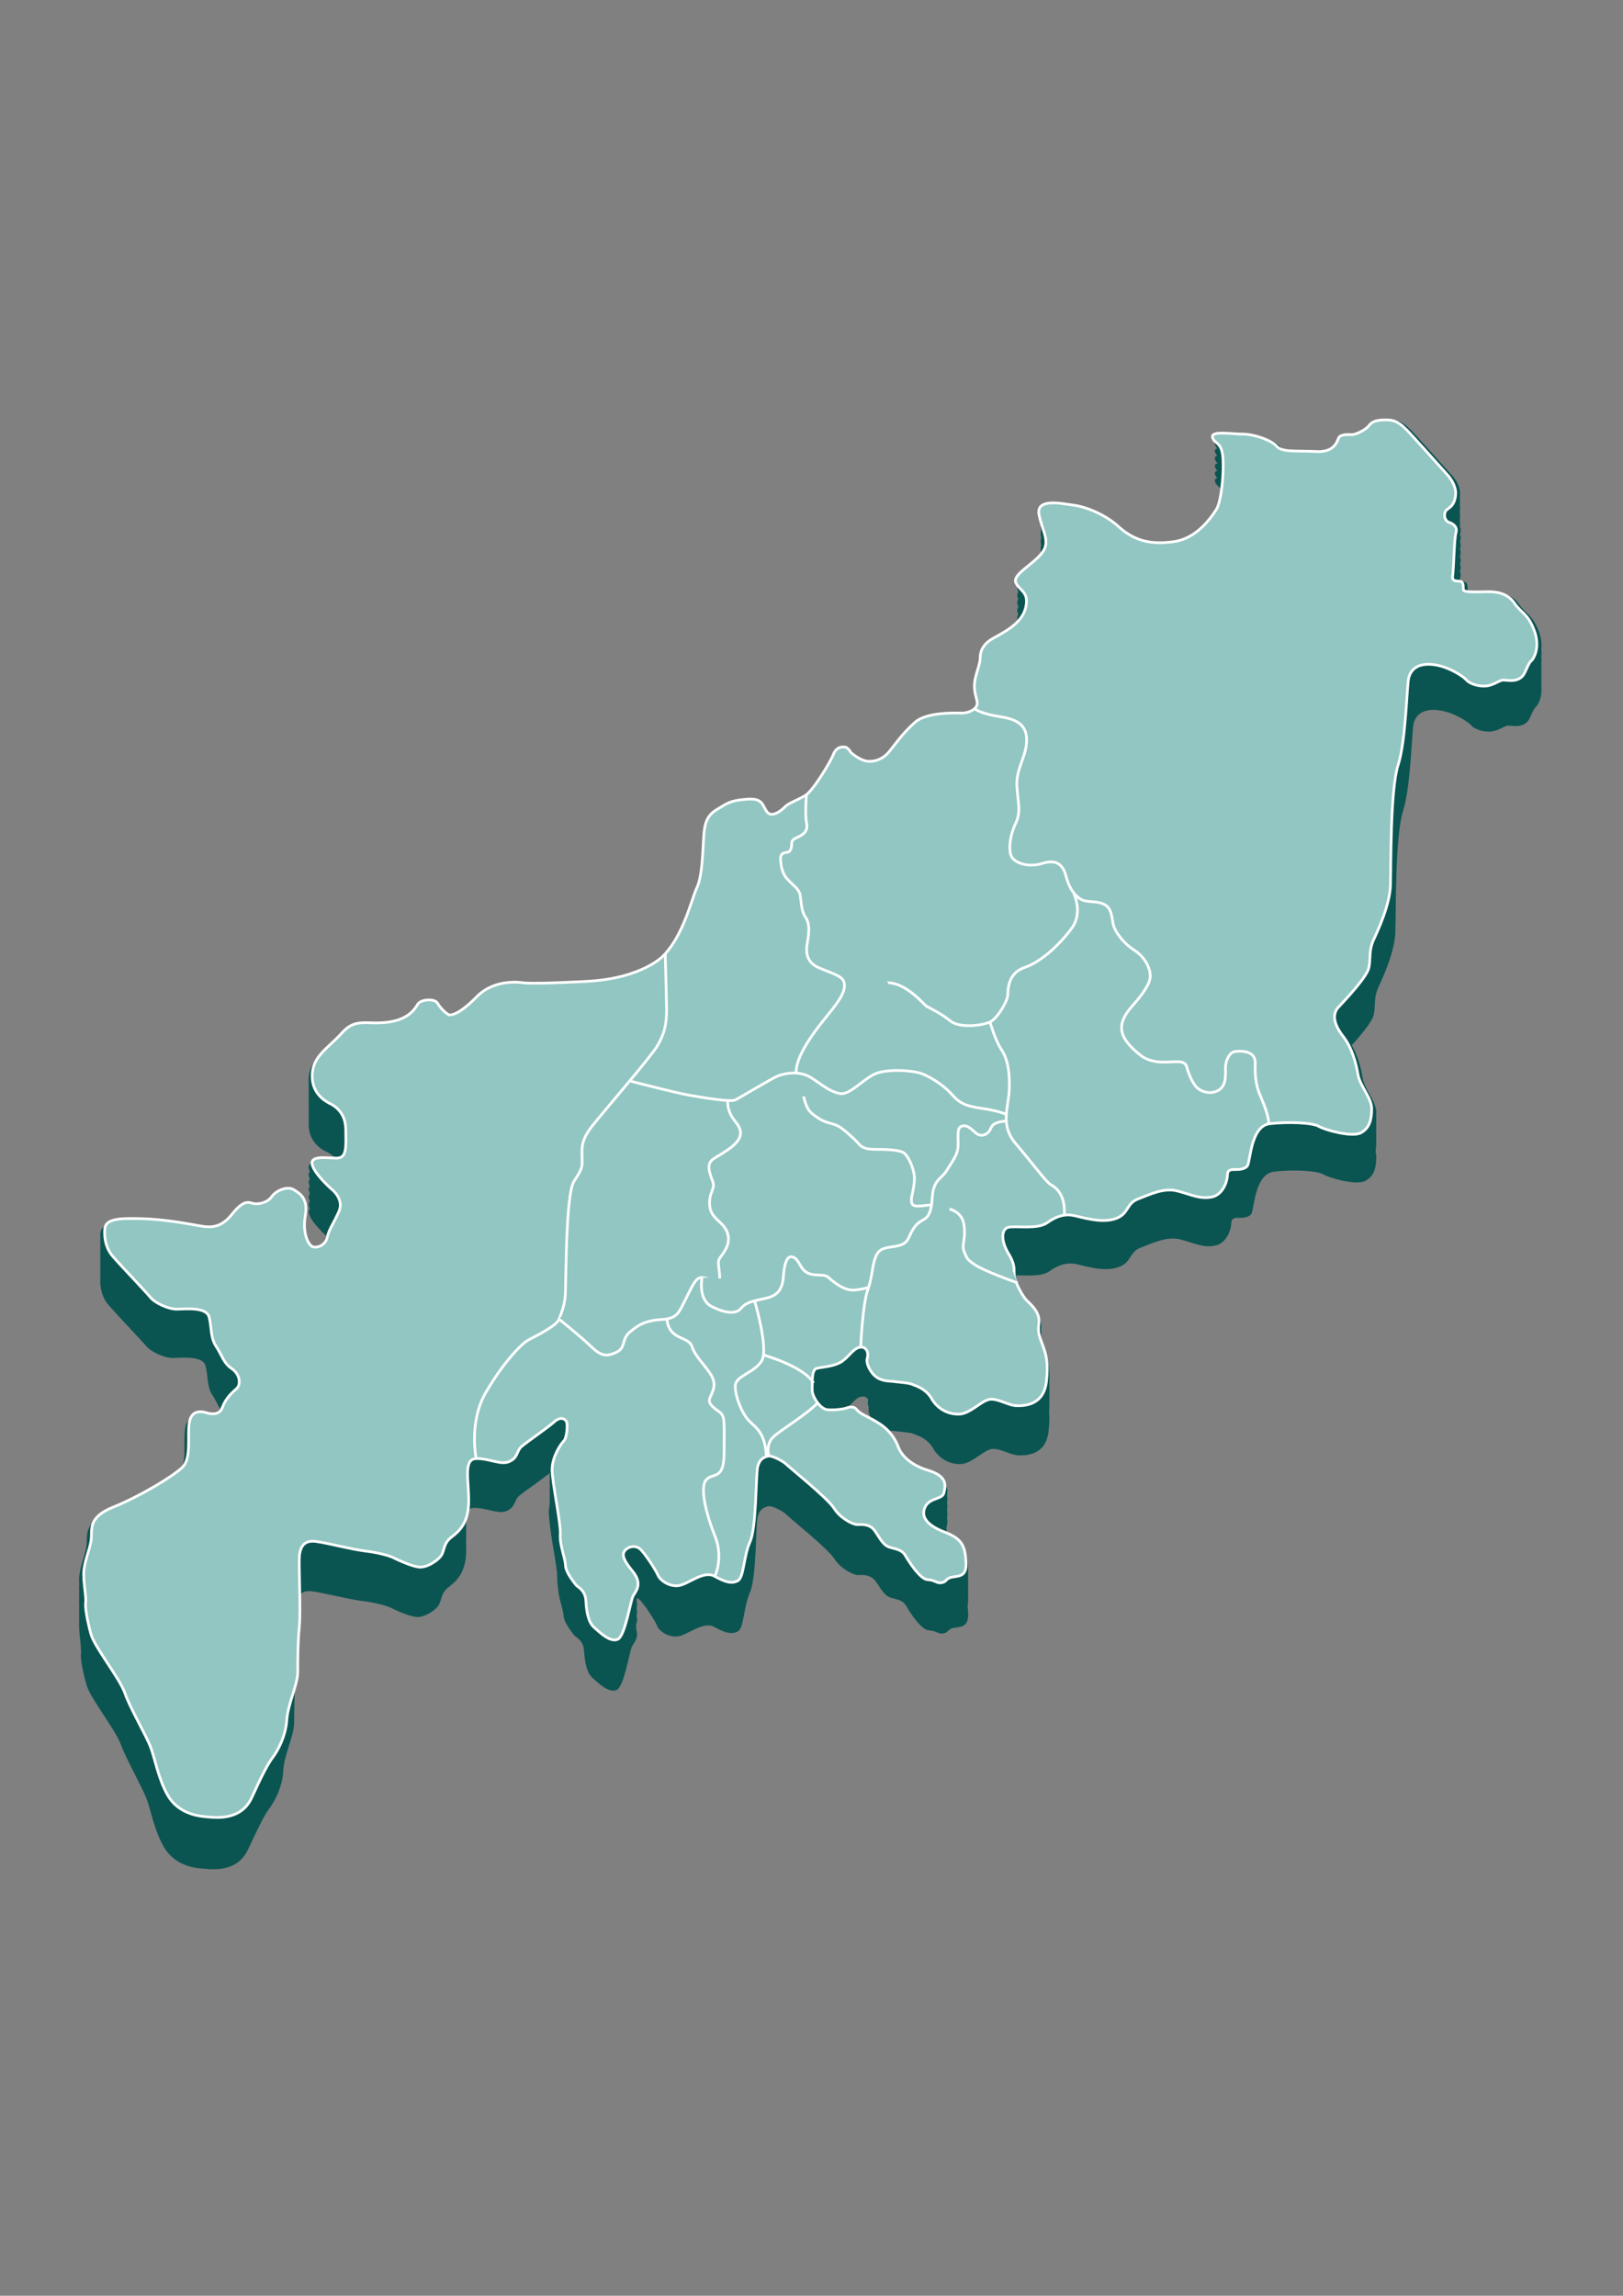 <?xml version="1.0" encoding="utf-8"?>
<!-- Generator: Adobe Illustrator 22.1.0, SVG Export Plug-In . SVG Version: 6.00 Build 0)  -->
<svg version="1.1" id="Layer_1" xmlns="http://www.w3.org/2000/svg" xmlns:xlink="http://www.w3.org/1999/xlink" x="0px" y="0px"
	 viewBox="0 0 595.3 841.9" style="enable-background:new 0 0 595.3 841.9;" xml:space="preserve">
<rect x="0" y="0" width="595.3" height="841.9" fill="#808080" stroke="none"/>
<style type="text/css">
	.st0{fill:#0A5552;}
	.st1{fill:#91C6C2;stroke:#FFFFFF;stroke-width:0.994;stroke-miterlimit:10;}
</style>
<g>
	<path class="st0" d="M564.4,247.8c-2.3-6.1-4.6-6.1-7.3-10c-2.7-3.9-7.3-4.2-9.5-4.2c-2.2,0-8.9,0.4-9.2-0.6
		c-0.2-1,0.1-2.3-0.7-3.1c-0.9-0.7-3.7,0.4-3.3-2.1c0.4-2.4,0.6-13.9,1.2-15.9c0.6-2-0.4-3.2-2.4-3.9c-2.1-0.7-2.1-3.5-1.1-4.5
		c1-1,3.1-1.5,3.4-5.6c0.4-4.2-3.4-7.8-3.4-7.8s-14.3-16-14.9-16.4c-0.6-0.4-2.7-3.3-6.7-3.4c-4-0.1-5.7,0.5-7,2.1
		c-1.2,1.6-5,3.4-6.5,3.3c-1.5-0.1-4.2-0.1-4.8,1.2c-0.6,1.3-1.5,5.4-8.2,5c-6.7-0.4-12.7,0.4-14.7-2c-2-2.3-8.4-4.5-12.5-4.5
		c-4,0-11.6-1.3-11.2,1c0.4,2.3,2.8,1.8,3.7,5.9c0.9,4,0,17.6-2.2,21c-2.2,3.4-7.3,10.5-15.4,11.7c-8.1,1.2-14.4,0.1-20.4-5.4
		c-6-5.5-13.9-7.8-17.2-8.2c-3.3-0.4-13.6-2.8-12.3,3.5c1.2,6.4,4.5,10,0.9,14.4c-3.7,4.4-10.8,7.7-9.4,10.8c1.3,3.1,5,3.3,3.7,9.2
		c-1.3,5.9-8.1,9.2-11.9,11.2c-3.8,2.1-4.9,4.8-4.9,7.5c0,2.7-2.2,6.6-2.1,10.5c0.1,3.9,2,5.7,0.5,7.6c-1.5,1.8-4.2,2.1-5.3,2.1
		c-1.1,0-12.6-0.6-17.1,3.3c-4.5,3.9-7.7,8.7-9.7,11c-2,2.3-4.5,3.7-7.6,3.5c-3.1-0.1-6.6-3.2-6.7-3.5c-0.1-0.4-1.2-1.6-1.8-1.7
		c-0.6-0.1-3.2-0.5-4.4,2.6c-1.2,3.1-7.6,13.4-10.4,15.2c-2.8,1.7-6.4,2.9-7.5,4.2c-1.1,1.2-4.9,4.4-6.7,2c-1.8-2.4-1.3-5.1-7.6-4.6
		c-6.2,0.5-7.2,1.6-10.1,3.3c-2.9,1.7-5,3.3-5.5,9.3c-0.5,6-0.4,15.6-2.8,20.5c-2.4,4.9-5.4,17.4-12.5,24.7c0,0-7.6,8.4-28.5,9.5
		c-20.9,1.1-23.5,0.5-23.5,0.5s-10.1-1.8-16.9,5c-6.7,6.8-9.4,6.8-10.1,6.8s-3.4-2.4-4.4-4.3c-1-1.8-6.2-1.5-7.3,0.4
		c-1.1,1.8-3.7,5.7-11.4,6.6c-7.7,0.9-11.6-1.7-16.6,3.9c-5,5.6-11,8.6-11,15.9c0,7.3,6,9.8,6.4,10c0.4,0.2,5.9,2.3,6,9.3
		c0.1,7,0.5,11-3.3,11c-3.8,0-9.9-1.1-9,2.4c0.9,3.5,7,8.8,7,8.8s5,3.7,2.9,8.4c-2.1,4.8-3.5,6.2-4.3,9.5s-4.3,4.2-5.7,3.2
		c-1.4-1-3.5-5-2.4-11.4c1.1-6.4-2.1-8.2-4.4-9.5c-2.3-1.3-6.5,0.4-7.9,2.6c-1.5,2.2-4.8,2.9-6.6,2.6c-1.8-0.4-3.5-1.8-8.2,4
		c-4.6,5.9-9.2,4.6-13.2,3.9c-4-0.7-12.1-2.2-20.4-2.4c-8.3-0.2-13.1,0.1-13.3,4c-0.2,3.9,0.7,7.3,3.2,10.1
		c2.4,2.8,11.7,12.6,13.6,14.8c1.8,2.2,6.7,4.4,9.8,4.4c3.1,0,11-1,12,2.9c1,3.9,0.4,7.6,2.6,10.9c2.2,3.3,2.6,6,5.7,8.2
		c3.2,2.2,3.4,6,1.7,7.5c-1.7,1.5-4,3.7-5.3,7.1c-1.2,3.4-5.9,1.8-5.9,1.8s-4.9-2-6.1,2.8c-1.2,4.8,1,13.8-2.8,17.4
		c-3.8,3.5-15.6,10.6-25.4,14.5c-9.8,3.9-7.6,8.6-8.2,12.3c-0.6,3.8-2.8,8.3-2.7,12.7c0.1,4.4,1,8.3,0.7,10.3c-0.2,2,0.6,6.5,2,11.4
		c1.3,4.9,10.6,16.4,12.6,21.9c2,5.5,7.7,15.4,9.4,19.8c1.7,4.4,2.8,11.7,6.5,18c3.7,6.2,10.4,7.5,13.4,7.7c3.1,0.2,13.2,2.1,17.4-7
		c4.2-9,6-12.6,7.8-15c1.8-2.4,4.8-7.7,5.1-13.8s4-12.8,4-17.7c0-4.9,0-10.5,0.6-16.9c0.6-6.4-0.4-23.8,0.1-26.7
		c0.5-2.8,1.8-5.1,6.1-4.5c4.3,0.6,13.1,2.9,18.1,3.5c5,0.6,9,1.8,10.3,2.4c1.2,0.6,6.8,3.3,9.8,3.5c2.9,0.2,7.5-2.8,8.3-4.9
		c0.9-2.1,0.7-4,3.4-6.1c2.7-2.1,6.2-5,6.4-13c0.1-7.9-2.1-15.9,2.8-16c4.9-0.1,9.2,2.6,12.3,1c3.2-1.6,2.3-3.8,4.5-5.6
		c2.2-1.8,9.3-6.6,11.7-8.8c2.4-2.2,4.2-1.2,4.6-0.1c0.5,1.1,0.1,6-1,7.1c-1.1,1.1-4.3,5.9-4.3,10.6c0,4.8,3.3,19.8,3.1,24
		c-0.2,4.2,1.8,8.4,2,11.2c0.1,2.8,3.5,6.7,3.9,7.3c0.4,0.6,3.4,1.7,3.7,5.9c0.2,4.2,0.9,7.8,3.1,9.8c2.2,2,5.9,5.5,8.7,4.4
		c2.8-1.1,4.8-14.2,5.7-16c1-1.8,3.7-4.4-0.1-9c-3.8-4.6-4.2-6.5-2.7-7.9s3.8-1.6,5.3-0.5s6,7.9,6.7,9.8s4,4.3,7.6,3.9
		c3.5-0.4,9.3-5.7,13.3-3.5c4,2.2,6.4,2.9,8.7,1.7c2.3-1.2,2.1-9,4.5-14.4c2.4-5.4,2.1-24.8,2.8-27.6c0.7-2.8,2.2-3.5,3.8-3.9
		c1.6-0.4,5.9,2.1,6.6,2.9c0.7,0.9,15.3,12.5,17.7,16.3c2.4,3.8,7.1,6,8.6,6s4.5-0.4,6.5,2.2c2,2.6,3.1,5.5,5.9,6.2
		c2.8,0.7,4.4,1.1,5.5,3.1c1.1,2,5.4,8.7,8.2,8.8c2.8,0.1,3.4,1.5,5.4,1.1c2-0.4,1.3-1.7,4.2-2.1c2.8-0.4,5.1-0.5,4.8-5.9
		c-0.4-5.4-1.2-8.2-7.7-10.6c-6.5-2.4-9-5.6-7.3-9.3c1.7-3.7,6.4-2.7,7-5.3c0.6-2.6,1.5-6.1-5.9-8.3c-7.3-2.2-10.1-6.4-11-8.6
		c-0.9-2.2-2.6-5.7-6.6-8.4c-4-2.7-7.2-3.5-8.7-5.4c-1.5-1.8-3.5-0.7-4.3-0.5c-0.7,0.2-3.7,0.7-6.5,0.5c-2.8-0.2-5.9-5-5.7-7.3
		c0.1-2.3-0.4-7.5,1.7-7.9c2.1-0.5,5.6-0.6,8.6-2.1c2.9-1.5,4.6-5.1,7.2-5.6c2.6-0.5,3.4,2.2,2.8,4c-0.6,1.8,1.2,5.5,3.5,7.1
		c2.3,1.6,5,1.3,6.8,1.6c1.8,0.2,5.3,0.5,6,0.9c0.7,0.4,5,1.3,7.3,5.4c2.3,4,6.4,5.9,10.1,5.7c3.8-0.1,7.8-4.5,10.8-5.4
		c2.9-0.9,7.2,2.1,10.3,2.2c3.1,0.1,10.1-0.1,11.1-8.8c1-8.7-0.7-11.5-2.2-15.8c-1.5-4.3,0-5.4-0.7-8.2c-0.7-2.8-2.9-4.6-4.4-6.1
		c-1.1-1.1-2.7-3.9-3.6-6.2c0,0,0,0,0,0l0,0c-0.4-0.9-0.7-1.8-0.8-2.4c-0.4-2.3,0.6-3.9-2.2-8.6s-2.7-8.9-0.1-9.7
		c2.6-0.7,10.7,0.9,14.3-1.7c3.6-2.6,6.7-3.2,9.5-2.7c2.8,0.5,10.1,3.1,15.5,1.3c5.4-1.7,4-5.6,8.6-7.3c4.5-1.7,9.7-4.3,14.7-2.9
		c5,1.3,8.1,3.1,12.5,2.2c4.4-0.9,5.9-6.2,5.9-8.1c0-1.8,1-2.1,2.4-2.1s4,0.1,5-1.5c1-1.6,1.2-14.5,8.2-15.4c7-0.9,16-0.4,18.2,1
		c2.2,1.3,12.2,4.2,15.5,2.3c3.3-1.8,3.9-5.1,3.9-8.9c0-3.8-4.3-8.3-5-12.5c-0.7-4.2-2.1-9.8-5.5-14.2c-3.4-4.4-4-8.1-1.8-10.5
		c2.2-2.4,10.6-11.1,11.4-14.8c0.7-3.7-0.1-6.2,1.7-10.1c1.8-3.9,6-13.1,6.2-20.2c0.2-7.1-0.1-35.2,2.8-44.3
		c2.9-9,3.2-29.3,3.9-32.2c0.7-2.8,3.1-5.5,8.8-4.9c5.7,0.6,11.5,4.5,12.3,5.6c0.9,1.1,3.7,2.4,6.8,2.3c3.2-0.1,5.3-2.2,6.8-2.2
		c1.6,0,6.1,1.2,7.9-2.8c1.8-4,2-3.8,2.7-4.6C564.4,257.9,566.7,253.9,564.4,247.8z"/>
	<path class="st0" d="M564.4,245.1c-2.3-6.1-4.6-6.1-7.3-10c-2.7-3.9-7.3-4.2-9.5-4.2c-2.2,0-8.9,0.4-9.2-0.6
		c-0.2-1,0.1-2.3-0.7-3.1c-0.9-0.7-3.7,0.4-3.3-2.1c0.4-2.4,0.6-13.9,1.2-15.9c0.6-2-0.4-3.2-2.4-3.9c-2.1-0.7-2.1-3.5-1.1-4.5
		c1-1,3.1-1.5,3.4-5.6c0.4-4.2-3.4-7.8-3.4-7.8s-14.3-16-14.9-16.4c-0.6-0.4-2.7-3.3-6.7-3.4c-4-0.1-5.7,0.5-7,2.1
		c-1.2,1.6-5,3.4-6.5,3.3c-1.5-0.1-4.2-0.1-4.8,1.2c-0.6,1.3-1.5,5.4-8.2,5c-6.7-0.4-12.7,0.4-14.7-2c-2-2.3-8.4-4.5-12.5-4.5
		c-4,0-11.6-1.3-11.2,1c0.4,2.3,2.8,1.8,3.7,5.9c0.9,4,0,17.6-2.2,21c-2.2,3.4-7.3,10.5-15.4,11.7c-8.1,1.2-14.4,0.1-20.4-5.4
		c-6-5.5-13.9-7.8-17.2-8.2c-3.3-0.4-13.6-2.8-12.3,3.5c1.2,6.4,4.5,10,0.9,14.4c-3.7,4.4-10.8,7.7-9.4,10.8c1.3,3.1,5,3.3,3.7,9.2
		c-1.3,5.9-8.1,9.2-11.9,11.2c-3.8,2.1-4.9,4.8-4.9,7.5c0,2.7-2.2,6.6-2.1,10.5c0.1,3.9,2,5.7,0.5,7.6c-1.5,1.8-4.2,2.1-5.3,2.1
		c-1.1,0-12.6-0.6-17.1,3.3c-4.5,3.9-7.7,8.7-9.7,11c-2,2.3-4.5,3.7-7.6,3.5c-3.1-0.1-6.6-3.2-6.7-3.5c-0.1-0.4-1.2-1.6-1.8-1.7
		c-0.6-0.1-3.2-0.5-4.4,2.6c-1.2,3.1-7.6,13.4-10.4,15.2c-2.8,1.7-6.4,2.9-7.5,4.2c-1.1,1.2-4.9,4.4-6.7,2c-1.8-2.4-1.3-5.1-7.6-4.6
		c-6.2,0.5-7.2,1.6-10.1,3.3c-2.9,1.7-5,3.3-5.5,9.3c-0.5,6-0.4,15.6-2.8,20.5c-2.4,4.9-5.4,17.4-12.5,24.7c0,0-7.6,8.4-28.5,9.5
		c-20.9,1.1-23.5,0.5-23.5,0.5s-10.1-1.8-16.9,5c-6.7,6.8-9.4,6.8-10.1,6.8s-3.4-2.4-4.4-4.3c-1-1.8-6.2-1.5-7.3,0.4
		c-1.1,1.8-3.7,5.7-11.4,6.6c-7.7,0.9-11.6-1.7-16.6,3.9c-5,5.6-11,8.6-11,15.9c0,7.3,6,9.8,6.4,10c0.4,0.2,5.9,2.3,6,9.3
		c0.1,7,0.5,11-3.3,11c-3.8,0-9.9-1.1-9,2.4c0.9,3.5,7,8.8,7,8.8s5,3.7,2.9,8.4c-2.1,4.8-3.5,6.2-4.3,9.5s-4.3,4.2-5.7,3.2
		c-1.4-1-3.5-5-2.4-11.4c1.1-6.4-2.1-8.2-4.4-9.5c-2.3-1.3-6.5,0.4-7.9,2.6c-1.5,2.2-4.8,2.9-6.6,2.6c-1.8-0.4-3.5-1.8-8.2,4
		c-4.6,5.9-9.2,4.6-13.2,3.9c-4-0.7-12.1-2.2-20.4-2.4c-8.3-0.2-13.1,0.1-13.3,4c-0.2,3.9,0.7,7.3,3.2,10.1
		c2.4,2.8,11.7,12.6,13.6,14.8c1.8,2.2,6.7,4.4,9.8,4.4c3.1,0,11-1,12,2.9c1,3.9,0.4,7.6,2.6,10.9c2.2,3.3,2.6,6,5.7,8.2
		c3.2,2.2,3.4,6,1.7,7.5c-1.7,1.5-4,3.7-5.3,7.1c-1.2,3.4-5.9,1.8-5.9,1.8s-4.9-2-6.1,2.8c-1.2,4.8,1,13.8-2.8,17.4
		c-3.8,3.5-15.6,10.6-25.4,14.5c-9.8,3.9-7.6,8.6-8.2,12.3c-0.6,3.8-2.8,8.3-2.7,12.7c0.1,4.4,1,8.3,0.7,10.3c-0.2,2,0.6,6.5,2,11.4
		C32.7,620,42,631.5,44,637c2,5.5,7.7,15.4,9.4,19.8c1.7,4.4,2.8,11.7,6.5,18c3.7,6.2,10.4,7.5,13.4,7.7c3.1,0.2,13.2,2.1,17.4-7
		c4.2-9,6-12.6,7.8-15c1.8-2.4,4.8-7.7,5.1-13.8s4-12.8,4-17.7c0-4.9,0-10.5,0.6-16.9c0.6-6.4-0.4-23.8,0.1-26.7
		c0.5-2.8,1.8-5.1,6.1-4.5c4.3,0.6,13.1,2.9,18.1,3.5c5,0.6,9,1.8,10.3,2.4c1.2,0.6,6.8,3.3,9.8,3.5c2.9,0.2,7.5-2.8,8.3-4.9
		c0.9-2.1,0.7-4,3.4-6.1c2.7-2.1,6.2-5,6.4-13c0.1-7.9-2.1-15.9,2.8-16c4.9-0.1,9.2,2.6,12.3,1c3.2-1.6,2.3-3.8,4.5-5.6
		c2.2-1.8,9.3-6.6,11.7-8.8c2.4-2.2,4.2-1.2,4.6-0.1c0.5,1.1,0.1,6-1,7.1c-1.1,1.1-4.3,5.9-4.3,10.6c0,4.8,3.3,19.8,3.1,24
		c-0.2,4.2,1.8,8.4,2,11.2c0.1,2.8,3.5,6.7,3.9,7.3c0.4,0.6,3.4,1.7,3.7,5.9c0.2,4.2,0.9,7.8,3.1,9.8c2.2,2,5.9,5.5,8.7,4.4
		c2.8-1.1,4.8-14.2,5.7-16c1-1.8,3.7-4.4-0.1-9c-3.8-4.6-4.2-6.5-2.7-7.9s3.8-1.6,5.3-0.5s6,7.9,6.7,9.8s4,4.3,7.6,3.9
		c3.5-0.4,9.3-5.7,13.3-3.5c4,2.2,6.4,2.9,8.7,1.7c2.3-1.2,2.1-9,4.5-14.4c2.4-5.4,2.1-24.8,2.8-27.6c0.7-2.8,2.2-3.5,3.8-3.9
		c1.6-0.4,5.9,2.1,6.6,2.9c0.7,0.9,15.3,12.5,17.7,16.3c2.4,3.8,7.1,6,8.6,6s4.5-0.4,6.5,2.2c2,2.6,3.1,5.5,5.9,6.2
		c2.8,0.7,4.4,1.1,5.5,3.1c1.1,2,5.4,8.7,8.2,8.8c2.8,0.1,3.4,1.5,5.4,1.1c2-0.4,1.3-1.7,4.2-2.1c2.8-0.4,5.1-0.5,4.8-5.9
		c-0.4-5.4-1.2-8.2-7.7-10.6c-6.5-2.4-9-5.6-7.3-9.3c1.7-3.7,6.4-2.7,7-5.3c0.6-2.6,1.5-6.1-5.9-8.3c-7.3-2.2-10.1-6.4-11-8.6
		c-0.9-2.2-2.6-5.7-6.6-8.4c-4-2.7-7.2-3.5-8.7-5.4c-1.5-1.8-3.5-0.7-4.3-0.5c-0.7,0.2-3.7,0.7-6.5,0.5c-2.8-0.2-5.9-5-5.7-7.3
		c0.1-2.3-0.4-7.5,1.7-7.9c2.1-0.5,5.6-0.6,8.6-2.1c2.9-1.5,4.6-5.1,7.2-5.6c2.6-0.5,3.4,2.2,2.8,4c-0.6,1.8,1.2,5.5,3.5,7.1
		c2.3,1.6,5,1.3,6.8,1.6c1.8,0.2,5.3,0.5,6,0.9c0.7,0.4,5,1.3,7.3,5.4c2.3,4,6.4,5.9,10.1,5.7c3.8-0.1,7.8-4.5,10.8-5.4
		c2.9-0.9,7.2,2.1,10.3,2.2c3.1,0.1,10.1-0.1,11.1-8.8c1-8.7-0.7-11.5-2.2-15.8c-1.5-4.3,0-5.4-0.7-8.2c-0.7-2.8-2.9-4.6-4.4-6.1
		c-1.1-1.1-2.7-3.9-3.6-6.2c0,0,0,0,0,0l0,0c-0.4-0.9-0.7-1.8-0.8-2.4c-0.4-2.3,0.6-3.9-2.2-8.6s-2.7-8.9-0.1-9.7
		c2.6-0.7,10.7,0.9,14.3-1.7c3.6-2.6,6.7-3.2,9.5-2.7c2.8,0.5,10.1,3.1,15.5,1.3c5.4-1.7,4-5.6,8.6-7.3c4.5-1.7,9.7-4.3,14.7-2.9
		c5,1.3,8.1,3.1,12.5,2.2c4.4-0.9,5.9-6.2,5.9-8.1c0-1.8,1-2.1,2.4-2.1s4,0.1,5-1.5c1-1.6,1.2-14.5,8.2-15.4c7-0.9,16-0.4,18.2,1
		c2.2,1.3,12.2,4.2,15.5,2.3c3.3-1.8,3.9-5.1,3.9-8.9c0-3.8-4.3-8.3-5-12.5c-0.7-4.2-2.1-9.8-5.5-14.2c-3.4-4.4-4-8.1-1.8-10.5
		c2.2-2.4,10.6-11.1,11.4-14.8c0.7-3.7-0.1-6.2,1.7-10.1c1.8-3.9,6-13.1,6.2-20.2c0.2-7.1-0.1-35.2,2.8-44.3
		c2.9-9,3.2-29.3,3.9-32.2c0.7-2.8,3.1-5.5,8.8-4.9c5.7,0.6,11.5,4.5,12.3,5.6c0.9,1.1,3.7,2.4,6.8,2.3c3.2-0.1,5.3-2.2,6.8-2.2
		c1.6,0,6.1,1.2,7.9-2.8c1.8-4,2-3.8,2.7-4.6C564.4,255.2,566.7,251.2,564.4,245.1z"/>
	<path class="st0" d="M564.4,242.4c-2.3-6.1-4.6-6.1-7.3-10c-2.7-3.9-7.3-4.2-9.5-4.2c-2.2,0-8.9,0.4-9.2-0.6
		c-0.2-1,0.1-2.3-0.7-3.1c-0.9-0.7-3.7,0.4-3.3-2.1c0.4-2.4,0.6-13.9,1.2-15.9c0.6-2-0.4-3.2-2.4-3.9c-2.1-0.7-2.1-3.5-1.1-4.5
		c1-1,3.1-1.5,3.4-5.6c0.4-4.2-3.4-7.8-3.4-7.8s-14.3-16-14.9-16.4c-0.6-0.4-2.7-3.3-6.7-3.4c-4-0.1-5.7,0.5-7,2.1
		c-1.2,1.6-5,3.4-6.5,3.3c-1.5-0.1-4.2-0.1-4.8,1.2c-0.6,1.3-1.5,5.4-8.2,5c-6.7-0.4-12.7,0.4-14.7-2c-2-2.3-8.4-4.5-12.5-4.5
		c-4,0-11.6-1.3-11.2,1c0.4,2.3,2.8,1.8,3.7,5.9c0.9,4,0,17.6-2.2,21c-2.2,3.4-7.3,10.5-15.4,11.7c-8.1,1.2-14.4,0.1-20.4-5.4
		c-6-5.5-13.9-7.8-17.2-8.2c-3.3-0.4-13.6-2.8-12.3,3.5c1.2,6.4,4.5,10,0.9,14.4c-3.7,4.4-10.8,7.7-9.4,10.8c1.3,3.1,5,3.3,3.7,9.2
		c-1.3,5.9-8.1,9.2-11.9,11.2c-3.8,2.1-4.9,4.8-4.9,7.5c0,2.7-2.2,6.6-2.1,10.5c0.1,3.9,2,5.7,0.5,7.6c-1.5,1.8-4.2,2.1-5.3,2.1
		c-1.1,0-12.6-0.6-17.1,3.3c-4.5,3.9-7.7,8.7-9.7,11c-2,2.3-4.5,3.7-7.6,3.5c-3.1-0.1-6.6-3.2-6.7-3.5c-0.1-0.4-1.2-1.6-1.8-1.7
		c-0.6-0.1-3.2-0.5-4.4,2.6c-1.2,3.1-7.6,13.4-10.4,15.2c-2.8,1.7-6.4,2.9-7.5,4.2c-1.1,1.2-4.9,4.4-6.7,2c-1.8-2.4-1.3-5.1-7.6-4.6
		c-6.2,0.5-7.2,1.6-10.1,3.3c-2.9,1.7-5,3.3-5.5,9.3c-0.5,6-0.4,15.6-2.8,20.5c-2.4,4.9-5.4,17.4-12.5,24.7c0,0-7.6,8.4-28.5,9.5
		c-20.9,1.1-23.5,0.5-23.5,0.5s-10.1-1.8-16.9,5c-6.7,6.8-9.4,6.8-10.1,6.8s-3.4-2.4-4.4-4.3c-1-1.8-6.2-1.5-7.3,0.4
		c-1.1,1.8-3.7,5.7-11.4,6.6c-7.7,0.9-11.6-1.7-16.6,3.9c-5,5.6-11,8.6-11,15.9c0,7.3,6,9.8,6.4,10c0.4,0.2,5.9,2.3,6,9.3
		c0.1,7,0.5,11-3.3,11c-3.8,0-9.9-1.1-9,2.4c0.9,3.5,7,8.8,7,8.8s5,3.7,2.9,8.4c-2.1,4.8-3.5,6.2-4.3,9.5s-4.3,4.2-5.7,3.2
		c-1.4-1-3.5-5-2.4-11.4c1.1-6.4-2.1-8.2-4.4-9.5c-2.3-1.3-6.5,0.4-7.9,2.6c-1.5,2.2-4.8,2.9-6.6,2.6c-1.8-0.4-3.5-1.8-8.2,4
		c-4.6,5.9-9.2,4.6-13.2,3.9c-4-0.7-12.1-2.2-20.4-2.4c-8.3-0.2-13.1,0.1-13.3,4c-0.2,3.9,0.7,7.3,3.2,10.1
		c2.4,2.8,11.7,12.6,13.6,14.8c1.8,2.2,6.7,4.4,9.8,4.4c3.1,0,11-1,12,2.9c1,3.9,0.4,7.6,2.6,10.9c2.2,3.3,2.6,6,5.7,8.2
		c3.2,2.2,3.4,6,1.7,7.5c-1.7,1.5-4,3.7-5.3,7.1c-1.2,3.4-5.9,1.8-5.9,1.8s-4.9-2-6.1,2.8c-1.2,4.8,1,13.8-2.8,17.4
		c-3.8,3.5-15.6,10.6-25.4,14.5c-9.8,3.9-7.6,8.6-8.2,12.3c-0.6,3.8-2.8,8.3-2.7,12.7c0.1,4.4,1,8.3,0.7,10.3c-0.2,2,0.6,6.5,2,11.4
		c1.3,4.9,10.6,16.4,12.6,21.9c2,5.5,7.7,15.4,9.4,19.8c1.7,4.4,2.8,11.7,6.5,18c3.7,6.2,10.4,7.5,13.4,7.7c3.1,0.2,13.2,2.1,17.4-7
		c4.2-9,6-12.6,7.8-15c1.8-2.4,4.8-7.7,5.1-13.8s4-12.8,4-17.7c0-4.9,0-10.5,0.6-16.9c0.6-6.4-0.4-23.8,0.1-26.7
		c0.5-2.8,1.8-5.1,6.1-4.5c4.3,0.6,13.1,2.9,18.1,3.5c5,0.6,9,1.8,10.3,2.4c1.2,0.6,6.8,3.3,9.8,3.5c2.9,0.2,7.5-2.8,8.3-4.9
		c0.9-2.1,0.7-4,3.4-6.1c2.7-2.1,6.2-5,6.4-13c0.1-7.9-2.1-15.9,2.8-16c4.9-0.1,9.2,2.6,12.3,1c3.2-1.6,2.3-3.8,4.5-5.6
		c2.2-1.8,9.3-6.6,11.7-8.8c2.4-2.2,4.2-1.2,4.6-0.1c0.5,1.1,0.1,6-1,7.1c-1.1,1.1-4.3,5.9-4.3,10.6c0,4.8,3.3,19.8,3.1,24
		c-0.2,4.2,1.8,8.4,2,11.2c0.1,2.8,3.5,6.7,3.9,7.3c0.4,0.6,3.4,1.7,3.7,5.9c0.2,4.2,0.9,7.8,3.1,9.8c2.2,2,5.9,5.5,8.7,4.4
		c2.8-1.1,4.8-14.2,5.7-16c1-1.8,3.7-4.4-0.1-9c-3.8-4.6-4.2-6.5-2.7-7.9s3.8-1.6,5.3-0.5s6,7.9,6.7,9.8s4,4.3,7.6,3.9
		c3.5-0.4,9.3-5.7,13.3-3.5c4,2.2,6.4,2.9,8.7,1.7c2.3-1.2,2.1-9,4.5-14.4c2.4-5.4,2.1-24.8,2.8-27.6c0.7-2.8,2.2-3.5,3.8-3.9
		c1.6-0.4,5.9,2.1,6.6,2.9c0.7,0.9,15.3,12.5,17.7,16.3c2.4,3.8,7.1,6,8.6,6s4.5-0.4,6.5,2.2c2,2.6,3.1,5.5,5.9,6.2
		c2.8,0.7,4.4,1.1,5.5,3.1c1.1,2,5.4,8.7,8.2,8.8c2.8,0.1,3.4,1.5,5.4,1.1c2-0.4,1.3-1.7,4.2-2.1c2.8-0.4,5.1-0.5,4.8-5.9
		c-0.4-5.4-1.2-8.2-7.7-10.6c-6.5-2.4-9-5.6-7.3-9.3c1.7-3.7,6.4-2.7,7-5.3c0.6-2.6,1.5-6.1-5.9-8.3c-7.3-2.2-10.1-6.4-11-8.6
		c-0.9-2.2-2.6-5.7-6.6-8.4c-4-2.7-7.2-3.5-8.7-5.4c-1.5-1.8-3.5-0.7-4.3-0.5c-0.7,0.2-3.7,0.7-6.5,0.5c-2.8-0.2-5.9-5-5.7-7.3
		c0.1-2.3-0.4-7.5,1.7-7.9c2.1-0.5,5.6-0.6,8.6-2.1c2.9-1.5,4.6-5.1,7.2-5.6c2.6-0.5,3.4,2.2,2.8,4c-0.6,1.8,1.2,5.5,3.5,7.1
		c2.3,1.6,5,1.3,6.8,1.6c1.8,0.2,5.3,0.5,6,0.9c0.7,0.4,5,1.3,7.3,5.4c2.3,4,6.4,5.9,10.1,5.7c3.8-0.1,7.8-4.5,10.8-5.4
		c2.9-0.9,7.2,2.1,10.3,2.2c3.1,0.1,10.1-0.1,11.1-8.8c1-8.7-0.7-11.5-2.2-15.8c-1.5-4.3,0-5.4-0.7-8.2c-0.7-2.8-2.9-4.6-4.4-6.1
		c-1.1-1.1-2.7-3.9-3.6-6.2c0,0,0,0,0,0l0,0c-0.4-0.9-0.7-1.8-0.8-2.4c-0.4-2.3,0.6-3.9-2.2-8.6s-2.7-8.9-0.1-9.7
		c2.6-0.7,10.7,0.9,14.3-1.7c3.6-2.6,6.7-3.2,9.5-2.7c2.8,0.5,10.1,3.1,15.5,1.3c5.4-1.7,4-5.6,8.6-7.3c4.5-1.7,9.7-4.3,14.7-2.9
		c5,1.3,8.1,3.1,12.5,2.2c4.4-0.9,5.9-6.2,5.9-8.1c0-1.8,1-2.1,2.4-2.1s4,0.1,5-1.5c1-1.6,1.2-14.5,8.2-15.4c7-0.9,16-0.4,18.2,1
		c2.2,1.3,12.2,4.2,15.5,2.3c3.3-1.8,3.9-5.1,3.9-8.9c0-3.8-4.3-8.3-5-12.5c-0.7-4.2-2.1-9.8-5.5-14.2c-3.4-4.4-4-8.1-1.8-10.5
		c2.2-2.4,10.6-11.1,11.4-14.8c0.7-3.7-0.1-6.2,1.7-10.1c1.8-3.9,6-13.1,6.2-20.2c0.2-7.1-0.1-35.2,2.8-44.3
		c2.9-9,3.2-29.3,3.9-32.2c0.7-2.8,3.1-5.5,8.8-4.9c5.7,0.6,11.5,4.5,12.3,5.6c0.9,1.1,3.7,2.4,6.8,2.3c3.2-0.1,5.3-2.2,6.8-2.2
		c1.6,0,6.1,1.2,7.9-2.8c1.8-4,2-3.8,2.7-4.6C564.4,252.5,566.7,248.5,564.4,242.4z"/>
	<path class="st0" d="M564.4,239.6c-2.3-6.1-4.6-6.1-7.3-10c-2.7-3.9-7.3-4.2-9.5-4.2c-2.2,0-8.9,0.4-9.2-0.6
		c-0.2-1,0.1-2.3-0.7-3.1c-0.9-0.7-3.7,0.4-3.3-2.1c0.4-2.4,0.6-13.9,1.2-15.9c0.6-2-0.4-3.2-2.4-3.9c-2.1-0.7-2.1-3.5-1.1-4.5
		c1-1,3.1-1.5,3.4-5.6c0.4-4.2-3.4-7.8-3.4-7.8s-14.3-16-14.9-16.4c-0.6-0.4-2.7-3.3-6.7-3.4c-4-0.1-5.7,0.5-7,2.1
		c-1.2,1.6-5,3.4-6.5,3.3c-1.5-0.1-4.2-0.1-4.8,1.2c-0.6,1.3-1.5,5.4-8.2,5c-6.7-0.4-12.7,0.4-14.7-2c-2-2.3-8.4-4.5-12.5-4.5
		c-4,0-11.6-1.3-11.2,1c0.4,2.3,2.8,1.8,3.7,5.9c0.9,4,0,17.6-2.2,21c-2.2,3.4-7.3,10.5-15.4,11.7c-8.1,1.2-14.4,0.1-20.4-5.4
		c-6-5.5-13.9-7.8-17.2-8.2c-3.3-0.4-13.6-2.8-12.3,3.5c1.2,6.4,4.5,10,0.9,14.4c-3.7,4.4-10.8,7.7-9.4,10.8c1.3,3.1,5,3.3,3.7,9.2
		c-1.3,5.9-8.1,9.2-11.9,11.2c-3.8,2.1-4.9,4.8-4.9,7.5c0,2.7-2.2,6.6-2.1,10.5c0.1,3.9,2,5.7,0.5,7.6c-1.5,1.8-4.2,2.1-5.3,2.1
		c-1.1,0-12.6-0.6-17.1,3.3c-4.5,3.9-7.7,8.7-9.7,11c-2,2.3-4.5,3.7-7.6,3.5c-3.1-0.1-6.6-3.2-6.7-3.5c-0.1-0.4-1.2-1.6-1.8-1.7
		c-0.6-0.1-3.2-0.5-4.4,2.6c-1.2,3.1-7.6,13.4-10.4,15.2c-2.8,1.7-6.4,2.9-7.5,4.2c-1.1,1.2-4.9,4.4-6.7,2c-1.8-2.4-1.3-5.1-7.6-4.6
		c-6.2,0.5-7.2,1.6-10.1,3.3c-2.9,1.7-5,3.3-5.5,9.3c-0.5,6-0.4,15.6-2.8,20.5c-2.4,4.9-5.4,17.4-12.5,24.7c0,0-7.6,8.4-28.5,9.5
		c-20.9,1.1-23.5,0.5-23.5,0.5s-10.1-1.8-16.9,5c-6.7,6.8-9.4,6.8-10.1,6.8s-3.4-2.4-4.4-4.3c-1-1.8-6.2-1.5-7.3,0.4
		c-1.1,1.8-3.7,5.7-11.4,6.6c-7.7,0.9-11.6-1.7-16.6,3.9c-5,5.6-11,8.6-11,15.9c0,7.3,6,9.8,6.4,10c0.4,0.2,5.9,2.3,6,9.3
		c0.1,7,0.5,11-3.3,11c-3.8,0-9.9-1.1-9,2.4c0.9,3.5,7,8.8,7,8.8s5,3.7,2.9,8.4c-2.1,4.8-3.5,6.2-4.3,9.5s-4.3,4.2-5.7,3.2
		c-1.4-1-3.5-5-2.4-11.4c1.1-6.4-2.1-8.2-4.4-9.5c-2.3-1.3-6.5,0.4-7.9,2.6c-1.5,2.2-4.8,2.9-6.6,2.6c-1.8-0.4-3.5-1.8-8.2,4
		c-4.6,5.9-9.2,4.6-13.2,3.9c-4-0.7-12.1-2.2-20.4-2.4c-8.3-0.2-13.1,0.1-13.3,4c-0.2,3.9,0.7,7.3,3.2,10.1
		c2.4,2.8,11.7,12.6,13.6,14.8c1.8,2.2,6.7,4.4,9.8,4.4c3.1,0,11-1,12,2.9c1,3.9,0.4,7.6,2.6,10.9c2.2,3.3,2.6,6,5.7,8.2
		c3.2,2.2,3.4,6,1.7,7.5c-1.7,1.5-4,3.7-5.3,7.1c-1.2,3.4-5.9,1.8-5.9,1.8s-4.9-2-6.1,2.8c-1.2,4.8,1,13.8-2.8,17.4
		c-3.8,3.5-15.6,10.6-25.4,14.5c-9.8,3.9-7.6,8.6-8.2,12.3c-0.6,3.8-2.8,8.3-2.7,12.7c0.1,4.4,1,8.3,0.7,10.3c-0.2,2,0.6,6.5,2,11.4
		c1.3,4.9,10.6,16.4,12.6,21.9c2,5.5,7.7,15.4,9.4,19.8c1.7,4.4,2.8,11.7,6.5,18c3.7,6.2,10.4,7.5,13.4,7.7c3.1,0.2,13.2,2.1,17.4-7
		c4.2-9,6-12.6,7.8-15c1.8-2.4,4.8-7.7,5.1-13.8s4-12.8,4-17.7c0-4.9,0-10.5,0.6-16.9c0.6-6.4-0.4-23.8,0.1-26.7
		c0.5-2.8,1.8-5.1,6.1-4.5c4.3,0.6,13.1,2.9,18.1,3.5c5,0.6,9,1.8,10.3,2.4c1.2,0.6,6.8,3.3,9.8,3.5c2.9,0.2,7.5-2.8,8.3-4.9
		c0.9-2.1,0.7-4,3.4-6.1c2.7-2.1,6.2-5,6.4-13c0.1-7.9-2.1-15.9,2.8-16c4.9-0.1,9.2,2.6,12.3,1c3.2-1.6,2.3-3.8,4.5-5.6
		c2.2-1.8,9.3-6.6,11.7-8.8c2.4-2.2,4.2-1.2,4.6-0.1c0.5,1.1,0.1,6-1,7.1c-1.1,1.1-4.3,5.9-4.3,10.6c0,4.8,3.3,19.8,3.1,24
		c-0.2,4.2,1.8,8.4,2,11.2c0.1,2.8,3.5,6.7,3.9,7.3c0.4,0.6,3.4,1.7,3.7,5.9c0.2,4.2,0.9,7.8,3.1,9.8c2.2,2,5.9,5.5,8.7,4.4
		c2.8-1.1,4.8-14.2,5.7-16c1-1.8,3.7-4.4-0.1-9c-3.8-4.6-4.2-6.5-2.7-7.9s3.8-1.6,5.3-0.5s6,7.9,6.7,9.8s4,4.3,7.6,3.9
		c3.5-0.4,9.3-5.7,13.3-3.5c4,2.2,6.4,2.9,8.7,1.7c2.3-1.2,2.1-9,4.5-14.4c2.4-5.4,2.1-24.8,2.8-27.6c0.7-2.8,2.2-3.5,3.8-3.9
		c1.6-0.4,5.9,2.1,6.6,2.9c0.7,0.9,15.3,12.5,17.7,16.3c2.4,3.8,7.1,6,8.6,6s4.5-0.4,6.5,2.2c2,2.6,3.1,5.5,5.9,6.2
		c2.8,0.7,4.4,1.1,5.5,3.1c1.1,2,5.4,8.7,8.2,8.8c2.8,0.1,3.4,1.5,5.4,1.1c2-0.4,1.3-1.7,4.2-2.1c2.8-0.4,5.1-0.5,4.8-5.9
		c-0.4-5.4-1.2-8.2-7.7-10.6c-6.5-2.4-9-5.6-7.3-9.3c1.7-3.7,6.4-2.7,7-5.3c0.6-2.6,1.5-6.1-5.9-8.3c-7.3-2.2-10.1-6.4-11-8.6
		c-0.9-2.2-2.6-5.7-6.6-8.4c-4-2.7-7.2-3.5-8.7-5.4c-1.5-1.8-3.5-0.7-4.3-0.5c-0.7,0.2-3.7,0.7-6.5,0.5c-2.8-0.2-5.9-5-5.7-7.3
		c0.1-2.3-0.4-7.5,1.7-7.9c2.1-0.5,5.6-0.6,8.6-2.1c2.9-1.5,4.6-5.1,7.2-5.6c2.6-0.5,3.4,2.2,2.8,4c-0.6,1.8,1.2,5.5,3.5,7.1
		c2.3,1.6,5,1.3,6.8,1.6c1.8,0.2,5.3,0.5,6,0.9c0.7,0.4,5,1.3,7.3,5.4c2.3,4,6.4,5.9,10.1,5.7c3.8-0.1,7.8-4.5,10.8-5.4
		c2.9-0.9,7.2,2.1,10.3,2.2c3.1,0.1,10.1-0.1,11.1-8.8c1-8.7-0.7-11.5-2.2-15.8c-1.5-4.3,0-5.4-0.7-8.2c-0.7-2.8-2.9-4.6-4.4-6.1
		c-1.1-1.1-2.7-3.9-3.6-6.2c0,0,0,0,0,0l0,0c-0.4-0.9-0.7-1.8-0.8-2.4c-0.4-2.3,0.6-3.9-2.2-8.6s-2.7-8.9-0.1-9.7
		c2.6-0.7,10.7,0.9,14.3-1.7c3.6-2.6,6.7-3.2,9.5-2.7c2.8,0.5,10.1,3.1,15.5,1.3c5.4-1.7,4-5.6,8.6-7.3c4.5-1.7,9.7-4.3,14.7-2.9
		c5,1.3,8.1,3.1,12.5,2.2c4.4-0.9,5.9-6.2,5.9-8.1c0-1.8,1-2.1,2.4-2.1s4,0.1,5-1.5c1-1.6,1.2-14.5,8.2-15.4c7-0.9,16-0.4,18.2,1
		c2.2,1.3,12.2,4.2,15.5,2.3c3.3-1.8,3.9-5.1,3.9-8.9c0-3.8-4.3-8.3-5-12.5c-0.7-4.2-2.1-9.8-5.5-14.2c-3.4-4.4-4-8.1-1.8-10.5
		c2.2-2.4,10.6-11.1,11.4-14.8c0.7-3.7-0.1-6.2,1.7-10.1c1.8-3.9,6-13.1,6.2-20.2c0.2-7.1-0.1-35.2,2.8-44.3
		c2.9-9,3.2-29.3,3.9-32.2c0.7-2.8,3.1-5.5,8.8-4.9c5.7,0.6,11.5,4.5,12.3,5.6c0.9,1.1,3.7,2.4,6.8,2.3c3.2-0.1,5.3-2.2,6.8-2.2
		c1.6,0,6.1,1.2,7.9-2.8c1.8-4,2-3.8,2.7-4.6C564.4,249.8,566.7,245.8,564.4,239.6z"/>
	<path class="st0" d="M564.4,236.9c-2.3-6.1-4.6-6.1-7.3-10c-2.7-3.9-7.3-4.2-9.5-4.2c-2.2,0-8.9,0.4-9.2-0.6
		c-0.2-1,0.1-2.3-0.7-3.1c-0.9-0.7-3.7,0.4-3.3-2.1c0.4-2.4,0.6-13.9,1.2-15.9c0.6-2-0.4-3.2-2.4-3.9c-2.1-0.7-2.1-3.5-1.1-4.5
		c1-1,3.1-1.5,3.4-5.6c0.4-4.2-3.4-7.8-3.4-7.8s-14.3-16-14.9-16.4c-0.6-0.4-2.7-3.3-6.7-3.4c-4-0.1-5.7,0.5-7,2.1
		c-1.2,1.6-5,3.4-6.5,3.3c-1.5-0.1-4.2-0.1-4.8,1.2c-0.6,1.3-1.5,5.4-8.2,5c-6.7-0.4-12.7,0.4-14.7-2c-2-2.3-8.4-4.5-12.5-4.5
		c-4,0-11.6-1.3-11.2,1c0.4,2.3,2.8,1.8,3.7,5.9c0.9,4,0,17.6-2.2,21c-2.2,3.4-7.3,10.5-15.4,11.7c-8.1,1.2-14.4,0.1-20.4-5.4
		c-6-5.5-13.9-7.8-17.2-8.2c-3.3-0.4-13.6-2.8-12.3,3.5c1.2,6.4,4.5,10,0.9,14.4c-3.7,4.4-10.8,7.7-9.4,10.8c1.3,3.1,5,3.3,3.7,9.2
		c-1.3,5.9-8.1,9.2-11.9,11.2c-3.8,2.1-4.9,4.8-4.9,7.5c0,2.7-2.2,6.6-2.1,10.5c0.1,3.9,2,5.7,0.5,7.6c-1.5,1.8-4.2,2.1-5.3,2.1
		c-1.1,0-12.6-0.6-17.1,3.3c-4.5,3.9-7.7,8.7-9.7,11c-2,2.3-4.5,3.7-7.6,3.5c-3.1-0.1-6.6-3.2-6.7-3.5c-0.1-0.4-1.2-1.6-1.8-1.7
		c-0.6-0.1-3.2-0.5-4.4,2.6c-1.2,3.1-7.6,13.4-10.4,15.2c-2.8,1.7-6.4,2.9-7.5,4.2c-1.1,1.2-4.9,4.4-6.7,2c-1.8-2.4-1.3-5.1-7.6-4.6
		c-6.2,0.5-7.2,1.6-10.1,3.3c-2.9,1.7-5,3.3-5.5,9.3c-0.5,6-0.4,15.6-2.8,20.5c-2.4,4.9-5.4,17.4-12.5,24.7c0,0-7.6,8.4-28.5,9.5
		c-20.9,1.1-23.5,0.5-23.5,0.5s-10.1-1.8-16.9,5c-6.7,6.8-9.4,6.8-10.1,6.8s-3.4-2.4-4.4-4.3c-1-1.8-6.2-1.5-7.3,0.4
		c-1.1,1.8-3.7,5.7-11.4,6.6c-7.7,0.9-11.6-1.7-16.6,3.9c-5,5.6-11,8.6-11,15.9c0,7.3,6,9.8,6.4,10c0.4,0.2,5.9,2.3,6,9.3
		c0.1,7,0.5,11-3.3,11c-3.8,0-9.9-1.1-9,2.4c0.9,3.5,7,8.8,7,8.8s5,3.7,2.9,8.4c-2.1,4.8-3.5,6.2-4.3,9.5s-4.3,4.2-5.7,3.2
		c-1.4-1-3.5-5-2.4-11.4c1.1-6.4-2.1-8.2-4.4-9.5c-2.3-1.3-6.5,0.4-7.9,2.6c-1.5,2.2-4.8,2.9-6.6,2.6c-1.8-0.4-3.5-1.8-8.2,4
		c-4.6,5.9-9.2,4.6-13.2,3.9c-4-0.7-12.1-2.2-20.4-2.4c-8.3-0.2-13.1,0.1-13.3,4c-0.2,3.9,0.7,7.3,3.2,10.1
		c2.4,2.8,11.7,12.6,13.6,14.8c1.8,2.2,6.7,4.4,9.8,4.4c3.1,0,11-1,12,2.9c1,3.9,0.4,7.6,2.6,10.9c2.2,3.3,2.6,6,5.7,8.2
		c3.2,2.2,3.4,6,1.7,7.5c-1.7,1.5-4,3.7-5.3,7.1c-1.2,3.4-5.9,1.8-5.9,1.8s-4.9-2-6.1,2.8c-1.2,4.8,1,13.8-2.8,17.4
		c-3.8,3.5-15.6,10.6-25.4,14.5c-9.8,3.9-7.6,8.6-8.2,12.3c-0.6,3.8-2.8,8.3-2.7,12.7c0.1,4.4,1,8.3,0.7,10.3c-0.2,2,0.6,6.5,2,11.4
		c1.3,4.9,10.6,16.4,12.6,21.9c2,5.5,7.7,15.4,9.4,19.8c1.7,4.4,2.8,11.7,6.5,18c3.7,6.2,10.4,7.5,13.4,7.7c3.1,0.2,13.2,2.1,17.4-7
		c4.2-9,6-12.6,7.8-15c1.8-2.4,4.8-7.7,5.1-13.8s4-12.8,4-17.7c0-4.9,0-10.5,0.6-16.9c0.6-6.4-0.4-23.8,0.1-26.7
		c0.5-2.8,1.8-5.1,6.1-4.5c4.3,0.6,13.1,2.9,18.1,3.5c5,0.6,9,1.8,10.3,2.4c1.2,0.6,6.8,3.3,9.8,3.5c2.9,0.2,7.5-2.8,8.3-4.9
		c0.9-2.1,0.7-4,3.4-6.1c2.7-2.1,6.2-5,6.4-13c0.1-7.9-2.1-15.9,2.8-16c4.9-0.1,9.2,2.6,12.3,1c3.2-1.6,2.3-3.8,4.5-5.6
		c2.2-1.8,9.3-6.6,11.7-8.8c2.4-2.2,4.2-1.2,4.6-0.1c0.5,1.1,0.1,6-1,7.1c-1.1,1.1-4.3,5.9-4.3,10.6c0,4.8,3.3,19.8,3.1,24
		c-0.2,4.2,1.8,8.4,2,11.2c0.1,2.8,3.5,6.7,3.9,7.3c0.4,0.6,3.4,1.7,3.7,5.9c0.2,4.2,0.9,7.8,3.1,9.8c2.2,2,5.9,5.5,8.7,4.4
		c2.8-1.1,4.8-14.2,5.7-16c1-1.8,3.7-4.4-0.1-9c-3.8-4.6-4.2-6.5-2.7-7.9s3.8-1.6,5.3-0.5s6,7.9,6.7,9.8s4,4.3,7.6,3.9
		c3.5-0.4,9.3-5.7,13.3-3.5c4,2.2,6.4,2.9,8.7,1.7c2.3-1.2,2.1-9,4.5-14.4c2.4-5.4,2.1-24.8,2.8-27.6c0.7-2.8,2.2-3.5,3.8-3.9
		c1.6-0.4,5.9,2.1,6.6,2.9c0.7,0.9,15.3,12.5,17.7,16.3c2.4,3.8,7.1,6,8.6,6s4.5-0.4,6.5,2.2c2,2.6,3.1,5.5,5.9,6.2
		c2.8,0.7,4.4,1.1,5.5,3.1c1.1,2,5.4,8.7,8.2,8.8c2.8,0.1,3.4,1.5,5.4,1.1c2-0.4,1.3-1.7,4.2-2.1c2.8-0.4,5.1-0.5,4.8-5.9
		c-0.4-5.4-1.2-8.2-7.7-10.6c-6.5-2.4-9-5.6-7.3-9.3c1.7-3.7,6.4-2.7,7-5.3c0.6-2.6,1.5-6.1-5.9-8.3c-7.3-2.2-10.1-6.4-11-8.6
		c-0.9-2.2-2.6-5.7-6.6-8.4c-4-2.7-7.2-3.5-8.7-5.4c-1.5-1.8-3.5-0.7-4.3-0.5c-0.7,0.2-3.7,0.7-6.5,0.5c-2.8-0.2-5.9-5-5.7-7.3
		c0.1-2.3-0.4-7.5,1.7-7.9c2.1-0.5,5.6-0.6,8.6-2.1c2.9-1.5,4.6-5.1,7.2-5.6c2.6-0.5,3.4,2.2,2.8,4c-0.6,1.8,1.2,5.5,3.5,7.1
		c2.3,1.6,5,1.3,6.8,1.6c1.8,0.2,5.3,0.5,6,0.9c0.7,0.4,5,1.3,7.3,5.4c2.3,4,6.4,5.9,10.1,5.7c3.8-0.1,7.8-4.5,10.8-5.4
		c2.9-0.9,7.2,2.1,10.3,2.2c3.1,0.1,10.1-0.1,11.1-8.8c1-8.7-0.7-11.5-2.2-15.8c-1.5-4.3,0-5.4-0.7-8.2c-0.7-2.8-2.9-4.6-4.4-6.1
		c-1.1-1.1-2.7-3.9-3.6-6.2c0,0,0,0,0,0l0,0c-0.4-0.9-0.7-1.8-0.8-2.4c-0.4-2.3,0.6-3.9-2.2-8.6s-2.7-8.9-0.1-9.7
		c2.6-0.7,10.7,0.9,14.3-1.7c3.6-2.6,6.7-3.2,9.5-2.7c2.8,0.5,10.1,3.1,15.5,1.3c5.4-1.7,4-5.6,8.6-7.3c4.5-1.7,9.7-4.3,14.7-2.9
		c5,1.3,8.1,3.1,12.5,2.2c4.4-0.9,5.9-6.2,5.9-8.1c0-1.8,1-2.1,2.4-2.1s4,0.1,5-1.5c1-1.6,1.2-14.5,8.2-15.4c7-0.9,16-0.4,18.2,1
		c2.2,1.3,12.2,4.2,15.5,2.3c3.3-1.8,3.9-5.1,3.9-8.9c0-3.8-4.3-8.3-5-12.5c-0.7-4.2-2.1-9.8-5.5-14.2c-3.4-4.4-4-8.1-1.8-10.5
		c2.2-2.4,10.6-11.1,11.4-14.8c0.7-3.7-0.1-6.2,1.7-10.1c1.8-3.9,6-13.1,6.2-20.2c0.2-7.1-0.1-35.2,2.8-44.3
		c2.9-9,3.2-29.3,3.9-32.2c0.7-2.8,3.1-5.5,8.8-4.9c5.7,0.6,11.5,4.5,12.3,5.6c0.9,1.1,3.7,2.4,6.8,2.3c3.2-0.1,5.3-2.2,6.8-2.2
		c1.6,0,6.1,1.2,7.9-2.8c1.8-4,2-3.8,2.7-4.6C564.4,247.1,566.7,243,564.4,236.9z"/>
	<path class="st0" d="M564.4,234.2c-2.3-6.1-4.6-6.1-7.3-10c-2.7-3.9-7.3-4.2-9.5-4.2c-2.2,0-8.9,0.4-9.2-0.6
		c-0.2-1,0.1-2.3-0.7-3.1c-0.9-0.7-3.7,0.4-3.3-2.1c0.4-2.4,0.6-13.9,1.2-15.9c0.6-2-0.4-3.2-2.4-3.9c-2.1-0.7-2.1-3.5-1.1-4.5
		c1-1,3.1-1.5,3.4-5.6c0.4-4.2-3.4-7.8-3.4-7.8s-14.3-16-14.9-16.4c-0.6-0.4-2.7-3.3-6.7-3.4c-4-0.1-5.7,0.5-7,2.1
		c-1.2,1.6-5,3.4-6.5,3.3c-1.5-0.1-4.2-0.1-4.8,1.2c-0.6,1.3-1.5,5.4-8.2,5c-6.7-0.4-12.7,0.4-14.7-2c-2-2.3-8.4-4.5-12.5-4.5
		c-4,0-11.6-1.3-11.2,1c0.4,2.3,2.8,1.8,3.7,5.9c0.9,4,0,17.6-2.2,21c-2.2,3.4-7.3,10.5-15.4,11.7c-8.1,1.2-14.4,0.1-20.4-5.4
		c-6-5.5-13.9-7.8-17.2-8.2c-3.3-0.4-13.6-2.8-12.3,3.5c1.2,6.4,4.5,10,0.9,14.4c-3.7,4.4-10.8,7.7-9.4,10.8c1.3,3.1,5,3.3,3.7,9.2
		c-1.3,5.9-8.1,9.2-11.9,11.2c-3.8,2.1-4.9,4.8-4.9,7.5c0,2.7-2.2,6.6-2.1,10.5c0.1,3.9,2,5.7,0.5,7.6c-1.5,1.8-4.2,2.1-5.3,2.1
		c-1.1,0-12.6-0.6-17.1,3.3c-4.5,3.9-7.7,8.7-9.7,11c-2,2.3-4.5,3.7-7.6,3.5c-3.1-0.1-6.6-3.2-6.7-3.5c-0.1-0.4-1.2-1.6-1.8-1.7
		c-0.6-0.1-3.2-0.5-4.4,2.6c-1.2,3.1-7.6,13.4-10.4,15.2c-2.8,1.7-6.4,2.9-7.5,4.2c-1.1,1.2-4.9,4.4-6.7,2c-1.8-2.4-1.3-5.1-7.6-4.6
		c-6.2,0.5-7.2,1.6-10.1,3.3c-2.9,1.7-5,3.3-5.5,9.3c-0.5,6-0.4,15.6-2.8,20.5c-2.4,4.9-5.4,17.4-12.5,24.7c0,0-7.6,8.4-28.5,9.5
		c-20.9,1.1-23.5,0.5-23.5,0.5s-10.1-1.8-16.9,5c-6.7,6.8-9.4,6.8-10.1,6.8s-3.4-2.4-4.4-4.3c-1-1.8-6.2-1.5-7.3,0.4
		c-1.1,1.8-3.7,5.7-11.4,6.6c-7.7,0.9-11.6-1.7-16.6,3.9c-5,5.6-11,8.6-11,15.9c0,7.3,6,9.8,6.4,10c0.4,0.2,5.9,2.3,6,9.3
		c0.1,7,0.5,11-3.3,11c-3.8,0-9.9-1.1-9,2.4c0.9,3.5,7,8.8,7,8.8s5,3.7,2.9,8.4c-2.1,4.8-3.5,6.2-4.3,9.5s-4.3,4.2-5.7,3.2
		c-1.4-1-3.5-5-2.4-11.4c1.1-6.4-2.1-8.2-4.4-9.5c-2.3-1.3-6.5,0.4-7.9,2.6c-1.5,2.2-4.8,2.9-6.6,2.6c-1.8-0.4-3.5-1.8-8.2,4
		c-4.6,5.9-9.2,4.6-13.2,3.9c-4-0.7-12.1-2.2-20.4-2.4c-8.3-0.2-13.1,0.1-13.3,4c-0.2,3.9,0.7,7.3,3.2,10.1
		c2.4,2.8,11.7,12.6,13.6,14.8c1.8,2.2,6.7,4.4,9.8,4.4c3.1,0,11-1,12,2.9c1,3.9,0.4,7.6,2.6,10.9c2.2,3.3,2.6,6,5.7,8.2
		c3.2,2.2,3.4,6,1.7,7.5c-1.7,1.5-4,3.7-5.3,7.1c-1.2,3.4-5.9,1.8-5.9,1.8s-4.9-2-6.1,2.8c-1.2,4.8,1,13.8-2.8,17.4
		c-3.8,3.5-15.6,10.6-25.4,14.5c-9.8,3.9-7.6,8.6-8.2,12.3c-0.6,3.8-2.8,8.3-2.7,12.7c0.1,4.4,1,8.3,0.7,10.3c-0.2,2,0.6,6.5,2,11.4
		c1.3,4.9,10.6,16.4,12.6,21.9c2,5.5,7.7,15.4,9.4,19.8c1.7,4.4,2.8,11.7,6.5,18c3.7,6.2,10.4,7.5,13.4,7.7c3.1,0.2,13.2,2.1,17.4-7
		c4.2-9,6-12.6,7.8-15c1.8-2.4,4.8-7.7,5.1-13.8s4-12.8,4-17.7c0-4.9,0-10.5,0.6-16.9c0.6-6.4-0.4-23.8,0.1-26.7
		c0.5-2.8,1.8-5.1,6.1-4.5c4.3,0.6,13.1,2.9,18.1,3.5c5,0.6,9,1.8,10.3,2.4c1.2,0.6,6.8,3.3,9.8,3.5c2.9,0.2,7.5-2.8,8.3-4.9
		c0.9-2.1,0.7-4,3.4-6.1c2.7-2.1,6.2-5,6.4-13c0.1-7.9-2.1-15.9,2.8-16c4.9-0.1,9.2,2.6,12.3,1c3.2-1.6,2.3-3.8,4.5-5.6
		c2.2-1.8,9.3-6.6,11.7-8.8c2.4-2.2,4.2-1.2,4.6-0.1c0.5,1.1,0.1,6-1,7.1c-1.1,1.1-4.3,5.9-4.3,10.6c0,4.8,3.3,19.8,3.1,24
		c-0.2,4.2,1.8,8.4,2,11.2c0.1,2.8,3.5,6.7,3.9,7.3c0.4,0.6,3.4,1.7,3.7,5.9c0.2,4.2,0.9,7.8,3.1,9.8c2.2,2,5.9,5.5,8.7,4.4
		c2.8-1.1,4.8-14.2,5.7-16c1-1.8,3.7-4.4-0.1-9c-3.8-4.6-4.2-6.5-2.7-7.9s3.8-1.6,5.3-0.5s6,7.9,6.7,9.8s4,4.3,7.6,3.9
		c3.5-0.4,9.3-5.7,13.3-3.5c4,2.2,6.4,2.9,8.7,1.7c2.3-1.2,2.1-9,4.5-14.4c2.4-5.4,2.1-24.8,2.8-27.6c0.7-2.8,2.2-3.5,3.8-3.9
		c1.6-0.4,5.9,2.1,6.6,2.9c0.7,0.9,15.3,12.5,17.7,16.3c2.4,3.8,7.1,6,8.6,6s4.5-0.4,6.5,2.2c2,2.6,3.1,5.5,5.9,6.2
		c2.8,0.7,4.4,1.1,5.5,3.1c1.1,2,5.4,8.7,8.2,8.8c2.8,0.1,3.4,1.5,5.4,1.1c2-0.4,1.3-1.7,4.2-2.1c2.8-0.4,5.1-0.5,4.8-5.9
		c-0.4-5.4-1.2-8.2-7.7-10.6c-6.5-2.4-9-5.6-7.3-9.3c1.7-3.7,6.4-2.7,7-5.3c0.6-2.6,1.5-6.1-5.9-8.3c-7.3-2.2-10.1-6.4-11-8.6
		c-0.9-2.2-2.6-5.7-6.6-8.4c-4-2.7-7.2-3.5-8.7-5.4c-1.5-1.8-3.5-0.7-4.3-0.5c-0.7,0.2-3.7,0.7-6.5,0.5c-2.8-0.2-5.9-5-5.7-7.3
		c0.1-2.3-0.4-7.5,1.7-7.9c2.1-0.5,5.6-0.6,8.6-2.1c2.9-1.5,4.6-5.1,7.2-5.6c2.6-0.5,3.4,2.2,2.8,4c-0.6,1.8,1.2,5.5,3.5,7.1
		c2.3,1.6,5,1.3,6.8,1.6c1.8,0.2,5.3,0.5,6,0.9c0.7,0.4,5,1.3,7.3,5.4c2.3,4,6.4,5.9,10.1,5.7c3.8-0.1,7.8-4.5,10.8-5.4
		c2.9-0.9,7.2,2.1,10.3,2.2c3.1,0.1,10.1-0.1,11.1-8.8c1-8.7-0.7-11.5-2.2-15.8c-1.5-4.3,0-5.4-0.7-8.2c-0.7-2.8-2.9-4.6-4.4-6.1
		c-1.1-1.1-2.7-3.9-3.6-6.2c0,0,0,0,0,0l0,0c-0.4-0.9-0.7-1.8-0.8-2.4c-0.4-2.3,0.6-3.9-2.2-8.6s-2.7-8.9-0.1-9.7
		c2.6-0.7,10.7,0.9,14.3-1.7c3.6-2.6,6.7-3.2,9.5-2.7c2.8,0.5,10.1,3.1,15.5,1.3c5.4-1.7,4-5.6,8.6-7.3c4.5-1.7,9.7-4.3,14.7-2.9
		c5,1.3,8.1,3.1,12.5,2.2c4.4-0.9,5.9-6.2,5.9-8.1c0-1.8,1-2.1,2.4-2.1s4,0.1,5-1.5c1-1.6,1.2-14.5,8.2-15.4c7-0.9,16-0.4,18.2,1
		c2.2,1.3,12.2,4.2,15.5,2.3c3.3-1.8,3.9-5.1,3.9-8.9c0-3.8-4.3-8.3-5-12.5c-0.7-4.2-2.1-9.8-5.5-14.2c-3.4-4.4-4-8.1-1.8-10.5
		c2.2-2.4,10.6-11.1,11.4-14.8c0.7-3.7-0.1-6.2,1.7-10.1c1.8-3.9,6-13.1,6.2-20.2c0.2-7.1-0.1-35.2,2.8-44.3
		c2.9-9,3.2-29.3,3.9-32.2c0.7-2.8,3.1-5.5,8.8-4.9c5.7,0.6,11.5,4.5,12.3,5.6c0.9,1.1,3.7,2.4,6.8,2.3c3.2-0.1,5.3-2.2,6.8-2.2
		c1.6,0,6.1,1.2,7.9-2.8c1.8-4,2-3.8,2.7-4.6C564.4,244.4,566.7,240.3,564.4,234.2z"/>
	<path class="st0" d="M564.4,231.5c-2.3-6.1-4.6-6.1-7.3-10c-2.7-3.9-7.3-4.2-9.5-4.2c-2.2,0-8.9,0.4-9.2-0.6
		c-0.2-1,0.1-2.3-0.7-3.1c-0.9-0.7-3.7,0.4-3.3-2.1c0.4-2.4,0.6-13.9,1.2-15.9c0.6-2-0.4-3.2-2.4-3.9c-2.1-0.7-2.1-3.5-1.1-4.5
		c1-1,3.1-1.5,3.4-5.6c0.4-4.2-3.4-7.8-3.4-7.8s-14.3-16-14.9-16.4c-0.6-0.4-2.7-3.3-6.7-3.4c-4-0.1-5.7,0.5-7,2.1
		c-1.2,1.6-5,3.4-6.5,3.3c-1.5-0.1-4.2-0.1-4.8,1.2c-0.6,1.3-1.5,5.4-8.2,5c-6.7-0.4-12.7,0.4-14.7-2c-2-2.3-8.4-4.5-12.5-4.5
		c-4,0-11.6-1.3-11.2,1c0.4,2.3,2.8,1.8,3.7,5.9c0.9,4,0,17.6-2.2,21c-2.2,3.4-7.3,10.5-15.4,11.7c-8.1,1.2-14.4,0.1-20.4-5.4
		c-6-5.5-13.9-7.8-17.2-8.2c-3.3-0.4-13.6-2.8-12.3,3.5c1.2,6.4,4.5,10,0.9,14.4c-3.7,4.4-10.8,7.7-9.4,10.8c1.3,3.1,5,3.3,3.7,9.2
		c-1.3,5.9-8.1,9.2-11.9,11.2c-3.8,2.1-4.9,4.8-4.9,7.5c0,2.7-2.2,6.6-2.1,10.5c0.1,3.9,2,5.7,0.5,7.6c-1.5,1.8-4.2,2.1-5.3,2.1
		c-1.1,0-12.6-0.6-17.1,3.3c-4.5,3.9-7.7,8.7-9.7,11c-2,2.3-4.5,3.7-7.6,3.5c-3.1-0.1-6.6-3.2-6.7-3.5c-0.1-0.4-1.2-1.6-1.8-1.7
		c-0.6-0.1-3.2-0.5-4.4,2.6c-1.2,3.1-7.6,13.4-10.4,15.2c-2.8,1.7-6.4,2.9-7.5,4.2c-1.1,1.2-4.9,4.4-6.7,2c-1.8-2.4-1.3-5.1-7.6-4.6
		c-6.2,0.5-7.2,1.6-10.1,3.3c-2.9,1.7-5,3.3-5.5,9.3c-0.5,6-0.4,15.6-2.8,20.5c-2.4,4.9-5.4,17.4-12.5,24.7c0,0-7.6,8.4-28.5,9.5
		c-20.9,1.1-23.5,0.5-23.5,0.5s-10.1-1.8-16.9,5c-6.7,6.8-9.4,6.8-10.1,6.8s-3.4-2.4-4.4-4.3c-1-1.8-6.2-1.5-7.3,0.4
		c-1.1,1.8-3.7,5.7-11.4,6.6c-7.7,0.9-11.6-1.7-16.6,3.9c-5,5.6-11,8.6-11,15.9c0,7.3,6,9.8,6.4,10c0.4,0.2,5.9,2.3,6,9.3
		c0.1,7,0.5,11-3.3,11c-3.8,0-9.9-1.1-9,2.4c0.9,3.5,7,8.8,7,8.8s5,3.7,2.9,8.4c-2.1,4.8-3.5,6.2-4.3,9.5s-4.3,4.2-5.7,3.2
		c-1.4-1-3.5-5-2.4-11.4c1.1-6.4-2.1-8.2-4.4-9.5c-2.3-1.3-6.5,0.4-7.9,2.6c-1.5,2.2-4.8,2.9-6.6,2.6c-1.8-0.4-3.5-1.8-8.2,4
		c-4.6,5.9-9.2,4.6-13.2,3.9c-4-0.7-12.1-2.2-20.4-2.4c-8.3-0.2-13.1,0.1-13.3,4c-0.2,3.9,0.7,7.3,3.2,10.1
		c2.4,2.8,11.7,12.6,13.6,14.8c1.8,2.2,6.7,4.4,9.8,4.4c3.1,0,11-1,12,2.9c1,3.9,0.4,7.6,2.6,10.9c2.2,3.3,2.6,6,5.7,8.2
		c3.2,2.2,3.4,6,1.7,7.5c-1.7,1.5-4,3.7-5.3,7.1c-1.2,3.4-5.9,1.8-5.9,1.8s-4.9-2-6.1,2.8c-1.2,4.8,1,13.8-2.8,17.4
		c-3.8,3.5-15.6,10.6-25.4,14.5c-9.8,3.9-7.6,8.6-8.2,12.3c-0.6,3.8-2.8,8.3-2.7,12.7c0.1,4.4,1,8.3,0.7,10.3c-0.2,2,0.6,6.5,2,11.4
		c1.3,4.9,10.6,16.4,12.6,21.9c2,5.5,7.7,15.4,9.4,19.8c1.7,4.4,2.8,11.7,6.5,18c3.7,6.2,10.4,7.5,13.4,7.7c3.1,0.2,13.2,2.1,17.4-7
		c4.2-9,6-12.6,7.8-15c1.8-2.4,4.8-7.7,5.1-13.8s4-12.8,4-17.7c0-4.9,0-10.5,0.6-16.9c0.6-6.4-0.4-23.8,0.1-26.7
		c0.5-2.8,1.8-5.1,6.1-4.5c4.3,0.6,13.1,2.9,18.1,3.5c5,0.6,9,1.8,10.3,2.4c1.2,0.6,6.8,3.3,9.8,3.5c2.9,0.2,7.5-2.8,8.3-4.9
		c0.9-2.1,0.7-4,3.4-6.1c2.7-2.1,6.2-5,6.4-13c0.1-7.9-2.1-15.9,2.8-16c4.9-0.1,9.2,2.6,12.3,1c3.2-1.6,2.3-3.8,4.5-5.6
		c2.2-1.8,9.3-6.6,11.7-8.8c2.4-2.2,4.2-1.2,4.6-0.1c0.5,1.1,0.1,6-1,7.1c-1.1,1.1-4.3,5.9-4.3,10.6c0,4.8,3.3,19.8,3.1,24
		c-0.2,4.2,1.8,8.4,2,11.2c0.1,2.8,3.5,6.7,3.9,7.3c0.4,0.6,3.4,1.7,3.7,5.9c0.2,4.2,0.9,7.8,3.1,9.8c2.2,2,5.9,5.5,8.7,4.4
		c2.8-1.1,4.8-14.2,5.7-16c1-1.8,3.7-4.4-0.1-9c-3.8-4.6-4.2-6.5-2.7-7.9s3.8-1.6,5.3-0.5s6,7.9,6.7,9.8s4,4.3,7.6,3.9
		c3.5-0.4,9.3-5.7,13.3-3.5c4,2.2,6.4,2.9,8.7,1.7c2.3-1.2,2.1-9,4.5-14.4c2.4-5.4,2.1-24.8,2.8-27.6c0.7-2.8,2.2-3.5,3.8-3.9
		c1.6-0.4,5.9,2.1,6.6,2.9c0.7,0.9,15.3,12.5,17.7,16.3c2.4,3.8,7.1,6,8.6,6s4.5-0.4,6.5,2.2c2,2.6,3.1,5.5,5.9,6.2
		c2.8,0.7,4.4,1.1,5.5,3.1c1.1,2,5.4,8.7,8.2,8.8c2.8,0.1,3.4,1.5,5.4,1.1c2-0.4,1.3-1.7,4.2-2.1c2.8-0.4,5.1-0.5,4.8-5.9
		c-0.4-5.4-1.2-8.2-7.7-10.6c-6.5-2.4-9-5.6-7.3-9.3c1.7-3.7,6.4-2.7,7-5.3c0.6-2.6,1.5-6.1-5.9-8.3c-7.3-2.2-10.1-6.4-11-8.6
		c-0.9-2.2-2.6-5.7-6.6-8.4c-4-2.7-7.2-3.5-8.7-5.4c-1.5-1.8-3.5-0.7-4.3-0.5c-0.7,0.2-3.7,0.7-6.5,0.5c-2.8-0.2-5.9-5-5.7-7.3
		c0.1-2.3-0.4-7.5,1.7-7.9c2.1-0.5,5.6-0.6,8.6-2.1c2.9-1.5,4.6-5.1,7.2-5.6c2.6-0.5,3.4,2.2,2.8,4c-0.6,1.8,1.2,5.5,3.5,7.1
		c2.3,1.6,5,1.3,6.8,1.6c1.8,0.2,5.3,0.5,6,0.9c0.7,0.4,5,1.3,7.3,5.4c2.3,4,6.4,5.9,10.1,5.7c3.8-0.1,7.8-4.5,10.8-5.4
		c2.9-0.9,7.2,2.1,10.3,2.2c3.1,0.1,10.1-0.1,11.1-8.8c1-8.7-0.7-11.5-2.2-15.8c-1.5-4.3,0-5.4-0.7-8.2c-0.7-2.8-2.9-4.6-4.4-6.1
		c-1.1-1.1-2.7-3.9-3.6-6.2c0,0,0,0,0,0l0,0c-0.4-0.9-0.7-1.8-0.8-2.4c-0.4-2.3,0.6-3.9-2.2-8.6s-2.7-8.9-0.1-9.7
		c2.6-0.7,10.7,0.9,14.3-1.7c3.6-2.6,6.7-3.2,9.5-2.7c2.8,0.5,10.1,3.1,15.5,1.3c5.4-1.7,4-5.6,8.6-7.3c4.5-1.7,9.7-4.3,14.7-2.9
		c5,1.3,8.1,3.1,12.5,2.2c4.4-0.9,5.9-6.2,5.9-8.1c0-1.8,1-2.1,2.4-2.1s4,0.1,5-1.5c1-1.6,1.2-14.5,8.2-15.4c7-0.9,16-0.4,18.2,1
		c2.2,1.3,12.2,4.2,15.5,2.3c3.3-1.8,3.9-5.1,3.9-8.9c0-3.8-4.3-8.3-5-12.5c-0.7-4.2-2.1-9.8-5.5-14.2c-3.4-4.4-4-8.1-1.8-10.5
		c2.2-2.4,10.6-11.1,11.4-14.8c0.7-3.7-0.1-6.2,1.7-10.1c1.8-3.9,6-13.1,6.2-20.2c0.2-7.1-0.1-35.2,2.8-44.3
		c2.9-9,3.2-29.3,3.9-32.2c0.7-2.8,3.1-5.5,8.8-4.9c5.7,0.6,11.5,4.5,12.3,5.6c0.9,1.1,3.7,2.4,6.8,2.3c3.2-0.1,5.3-2.2,6.8-2.2
		c1.6,0,6.1,1.2,7.9-2.8c1.8-4,2-3.8,2.7-4.6C564.4,241.6,566.7,237.6,564.4,231.5z"/>
</g>
<g>
	<path class="st1" d="M243.4,350.4c0,0-7.5,8.4-28.3,9.5c-20.8,1.1-23.3,0.5-23.3,0.5s-10.1-1.8-16.8,5c-6.7,6.8-9.4,6.8-10.1,6.8
		c-0.7,0-3.4-2.4-4.4-4.3c-1-1.8-6.2-1.5-7.3,0.4s-3.6,5.7-11.3,6.6c-7.7,0.9-11.5-1.7-16.5,3.9c-5,5.6-10.9,8.5-10.9,15.8
		c0,7.3,6,9.7,6.3,10c0.4,0.2,5.8,2.3,6,9.2c0.1,6.9,0.5,10.9-3.3,10.9c-3.8,0-9.8-1.1-9,2.4c0.9,3.5,6.9,8.8,6.9,8.8s5,3.6,2.9,8.4
		c-2.1,4.7-3.5,6.2-4.3,9.5s-4.3,4.1-5.7,3.2c-1.4-1-3.4-5-2.3-11.3c1.1-6.3-2.1-8.1-4.4-9.5c-2.3-1.3-6.4,0.4-7.9,2.6
		c-1.5,2.2-4.7,2.9-6.6,2.6c-1.8-0.4-3.5-1.8-8.1,4c-4.6,5.8-9.1,4.6-13.1,3.9c-4-0.7-12-2.2-20.3-2.4c-8.3-0.2-13,0.1-13.2,4
		c-0.2,3.9,0.7,7.3,3.2,10.1c2.4,2.8,11.7,12.5,13.5,14.7c1.8,2.2,6.7,4.4,9.7,4.4c3,0,10.9-1,11.9,2.9c1,3.9,0.4,7.5,2.6,10.8
		c2.2,3.3,2.6,6,5.7,8.1c3.2,2.2,3.4,6,1.7,7.4c-1.7,1.5-4,3.6-5.2,7c-1.2,3.4-5.8,1.8-5.8,1.8s-4.9-1.9-6.1,2.8
		c-1.2,4.7,1,13.7-2.8,17.3c-3.8,3.5-15.6,10.6-25.3,14.5c-9.7,3.9-7.5,8.5-8.1,12.3c-0.6,3.8-2.8,8.3-2.7,12.6
		c0.1,4.4,1,8.3,0.7,10.2c-0.2,1.9,0.6,6.4,1.9,11.3c1.3,4.9,10.6,16.3,12.5,21.8c1.9,5.5,7.7,15.3,9.4,19.7
		c1.7,4.4,2.8,11.7,6.4,17.9c3.6,6.2,10.3,7.4,13.4,7.7c3,0.2,13.1,2.1,17.3-6.9c4.1-9,6-12.5,7.8-14.9c1.8-2.4,4.7-7.7,5.1-13.7
		s4-12.8,4-17.6c0-4.9,0-10.5,0.6-16.8c0.6-6.3-0.4-23.7,0.1-26.5c0.5-2.8,1.8-5.1,6.1-4.5c4.3,0.6,13,2.9,18,3.5
		c5,0.6,9,1.8,10.2,2.4c1.2,0.6,6.8,3.3,9.7,3.5c2.9,0.2,7.4-2.8,8.3-4.9c0.9-2.1,0.7-4,3.4-6.1c2.7-2.1,6.2-5,6.3-12.9
		c0.1-7.9-2.1-15.8,2.8-15.9c4.9-0.1,9.1,2.6,12.3,1c3.2-1.6,2.3-3.8,4.5-5.6c2.2-1.8,9.2-6.6,11.7-8.8c2.4-2.2,4.1-1.2,4.6-0.1
		c0.5,1.1,0.1,6-1,7c-1.1,1.1-4.3,5.8-4.3,10.6c0,4.7,3.3,19.7,3,23.8c-0.2,4.1,1.8,8.4,1.9,11.2c0.1,2.8,3.5,6.7,3.9,7.3
		c0.4,0.6,3.4,1.7,3.6,5.8c0.2,4.1,0.9,7.8,3,9.7c2.2,1.9,5.8,5.5,8.6,4.4c2.8-1.1,4.7-14.1,5.7-15.9c1-1.8,3.6-4.4-0.1-9
		c-3.8-4.6-4.1-6.4-2.7-7.9c1.5-1.5,3.8-1.6,5.2-0.5c1.5,1.1,6,7.9,6.7,9.7s4,4.3,7.5,3.9c3.5-0.4,9.2-5.7,13.2-3.5
		c4,2.2,6.3,2.9,8.6,1.7c2.3-1.2,2.1-9,4.5-14.3c2.4-5.3,2.1-24.7,2.8-27.5c0.7-2.8,2.2-3.5,3.8-3.9c1.6-0.4,5.8,2.1,6.6,2.9
		c0.7,0.8,15.2,12.4,17.6,16.2c2.4,3.8,7,6,8.5,6c1.5,0,4.5-0.4,6.4,2.2c1.9,2.6,3,5.5,5.8,6.2c2.8,0.7,4.4,1.1,5.5,3
		c1.1,1.9,5.3,8.6,8.1,8.8c2.8,0.1,3.4,1.5,5.3,1.1c1.9-0.4,1.3-1.7,4.1-2.1c2.8-0.4,5.1-0.5,4.7-5.8c-0.4-5.3-1.2-8.1-7.7-10.6
		c-6.4-2.4-9-5.6-7.3-9.2c1.7-3.6,6.3-2.7,6.9-5.2c0.6-2.6,1.5-6.1-5.8-8.3c-7.3-2.2-10.1-6.3-10.9-8.5c-0.8-2.2-2.6-5.7-6.6-8.4
		c-4-2.7-7.2-3.5-8.6-5.3c-1.5-1.8-3.5-0.7-4.3-0.5c-0.7,0.2-3.6,0.7-6.4,0.5c-2.8-0.2-5.8-5-5.7-7.3c0.1-2.3-0.4-7.4,1.7-7.9
		c2.1-0.5,5.6-0.6,8.5-2.1c2.9-1.5,4.6-5.1,7.2-5.6c2.6-0.5,3.4,2.2,2.8,4c-0.6,1.8,1.2,5.5,3.5,7c2.3,1.6,5,1.3,6.8,1.6
		c1.8,0.2,5.2,0.5,6,0.9c0.7,0.4,5,1.3,7.3,5.3c2.3,4,6.3,5.8,10.1,5.7c3.8-0.1,7.8-4.5,10.7-5.3c2.9-0.9,7.2,2.1,10.2,2.2
		c3,0.1,10.1-0.1,11.1-8.8c1-8.6-0.7-11.4-2.2-15.7c-1.5-4.3,0-5.3-0.7-8.1c-0.7-2.8-2.9-4.6-4.4-6.1s-4-6.3-4.4-8.6
		c-0.4-2.3,0.6-3.9-2.2-8.5c-2.8-4.6-2.7-8.9-0.1-9.6c2.6-0.7,10.7,0.9,14.3-1.7c3.6-2.6,6.6-3.2,9.4-2.7c2.8,0.5,10.1,3,15.4,1.3
		c5.3-1.7,4-5.6,8.5-7.3c4.5-1.7,9.6-4.3,14.6-2.9c5,1.3,8,3,12.4,2.2c4.4-0.9,5.8-6.2,5.8-8s1-2.1,2.4-2.1c1.5,0,4,0.1,5-1.5
		c1-1.6,1.2-14.5,8.1-15.3c6.9-0.8,15.9-0.4,18.1,1c2.2,1.3,12.2,4.1,15.4,2.3c3.3-1.8,3.9-5.1,3.9-8.9c0-3.8-4.3-8.3-5-12.4
		c-0.7-4.1-2.1-9.7-5.5-14.1c-3.4-4.4-4-8-1.8-10.5c2.2-2.4,10.6-11.1,11.3-14.7c0.7-3.6-0.1-6.2,1.7-10.1c1.8-3.9,6-13,6.2-20.1
		c0.2-7-0.1-35,2.8-44c2.9-9,3.2-29.2,3.9-32c0.7-2.8,3-5.5,8.8-4.9s11.4,4.5,12.3,5.6c0.9,1.1,3.6,2.4,6.8,2.3
		c3.2-0.1,5.2-2.2,6.8-2.2c1.6,0,6.1,1.2,7.9-2.8c1.8-4,1.9-3.8,2.7-4.6c0.7-0.9,3-4.9,0.7-10.9c-2.3-6.1-4.6-6.1-7.3-10
		c-2.7-3.9-7.3-4.1-9.5-4.1c-2.2,0-8.9,0.4-9.1-0.6c-0.2-1,0.1-2.3-0.7-3c-0.9-0.7-3.6,0.4-3.3-2.1c0.4-2.4,0.6-13.9,1.2-15.8
		c0.6-1.9-0.4-3.2-2.4-3.9c-2.1-0.7-2.1-3.5-1.1-4.5c1-1,3-1.5,3.4-5.6c0.4-4.1-3.4-7.8-3.4-7.8s-14.2-15.9-14.8-16.3
		c-0.6-0.4-2.7-3.3-6.7-3.4c-4-0.1-5.7,0.5-6.9,2.1c-1.2,1.6-5,3.4-6.4,3.3c-1.5-0.1-4.1-0.1-4.7,1.2c-0.6,1.3-1.5,5.3-8.1,5
		c-6.7-0.4-12.6,0.4-14.6-1.9c-1.9-2.3-8.4-4.5-12.4-4.5s-11.5-1.3-11.2,1c0.4,2.3,2.8,1.8,3.6,5.8c0.9,4,0,17.5-2.2,20.9
		c-2.2,3.4-7.3,10.5-15.3,11.7c-8,1.2-14.3,0.1-20.3-5.3c-6-5.5-13.9-7.8-17.1-8.1c-3.3-0.4-13.5-2.8-12.3,3.5
		c1.2,6.3,4.5,10,0.9,14.3c-3.6,4.4-10.7,7.7-9.4,10.7c1.3,3,5,3.3,3.6,9.1c-1.3,5.8-8,9.1-11.8,11.2c-3.8,2.1-4.9,4.7-4.9,7.4
		c0,2.7-2.2,6.6-2.1,10.5c0.1,3.9,1.9,5.7,0.5,7.5c-1.5,1.8-4.1,2.1-5.2,2.1c-1.1,0-12.5-0.6-17,3.3c-4.5,3.9-7.7,8.6-9.6,10.9
		c-1.9,2.3-4.5,3.6-7.5,3.5c-3-0.1-6.6-3.2-6.7-3.5c-0.1-0.4-1.2-1.6-1.8-1.7c-0.6-0.1-3.2-0.5-4.4,2.6c-1.2,3-7.5,13.4-10.3,15.1
		c-2.8,1.7-6.3,2.9-7.4,4.1c-1.1,1.2-4.9,4.4-6.7,1.9c-1.8-2.4-1.3-5.1-7.5-4.6c-6.2,0.5-7.2,1.6-10.1,3.3c-2.9,1.7-5,3.3-5.5,9.2
		c-0.5,6-0.4,15.6-2.8,20.4C253.4,330.7,250.5,343.1,243.4,350.4z"/>
	<path class="st1" d="M174.6,534.6c0,0-2.6-13.1,3.4-23.6c6-10.5,13-18.1,15.8-19.6c2.8-1.5,10.3-5.1,11.3-7.7
		c1-2.6,1.8-4.7,2.2-8.1c0.4-3.4,0-37.7,3.3-42.5c3.3-4.9,2.9-5.5,2.9-8.5c0-3-0.7-6,3.5-11.4c4.3-5.5,21.9-25.8,24.2-29.8
		c2.3-4,3.4-7.5,3.3-13.7c-0.1-6.2-0.5-20-0.5-20"/>
	<path class="st1" d="M357.6,260c0,0,2.2,1.8,9.6,2.9c7.5,1.1,9.8,4.4,9.3,9.8c-0.5,5.5-4,9.7-3.5,16c0.5,6.4,1.5,9.1-0.5,13.3
		c-2,4.2-2.7,9.3-1.6,11.9c1.1,2.6,6.4,4.4,11.5,2.7c5.1-1.6,7.5,0.5,8.6,4.7c1.1,4.2,2.9,6.9,5.3,8.4s5.7,0.4,8.8,2
		c3.1,1.6,2.6,5.8,3.5,8.2c0.9,2.4,3.5,6,7.5,8.6c4,2.6,5.8,6.6,5.8,9.5c0,2.9-3.3,7.1-5.8,10c-2.6,2.9-5.3,6.2-4.6,10.2
		c0.7,4,5.5,7.7,6.6,8.6c1.1,0.9,3.6,2.7,8.6,2.7c4.9,0,7.8-0.9,8.6,1.8c0.7,2.7,2,5.5,3.3,7.1c1.3,1.6,4.9,3.3,8.2,1.5
		c3.3-1.8,2.6-6.2,2.7-8.8c0.2-2.6,1.6-5.3,3.6-5.5c2-0.2,7.5-0.5,7.3,4.4c-0.2,4.9,0.5,8,1.1,9.8c0.5,1.8,3.5,7.5,3.9,12.1"/>
	<path class="st1" d="M309.7,360.2c0,0,9.8-0.2,16.4,0.2c6.6,0.4,12.8,8,13.7,8.6c0.9,0.5,5.5,2.7,8.9,5.5c3.5,2.7,12.4,1.6,14.9,0
		c2.6-1.6,5.8-7.3,6-9.3c0.2-2-0.2-8.2,6.2-10.4c6.4-2.2,13.1-8.7,17.3-14.4c4.2-5.7,0.8-12.6,0.8-12.6"/>
	<path class="st1" d="M363.1,374.8c0,0,2,6.8,4.2,10.1c2.2,3.3,3.1,7.8,2.9,14.4c-0.2,6.6-3.5,13.1,2.2,19.9
		c5.7,6.7,11.3,14.2,12.8,15.1c1.5,0.9,5.6,3.1,5.2,11.2"/>
	<path class="st1" d="M295.8,291.4c0,0-0.6,7.3,0,10.1c0.6,2.8-0.5,4-2.2,5c-1.7,1-3.2,1.1-3.2,2.8c0,1.7-0.5,2.9-1.3,3.2
		c-0.9,0.2-2.9,0-2.8,2.6c0.1,2.6,0.7,5.5,2.7,7.5c1.9,2.1,4.1,3.4,4.5,5.7c0.4,2.3,0.4,5.7,1.8,7.8c1.5,2.1,1.5,4.5,1.2,7.2
		c-0.2,2.7-2.8,9,4.3,11.8c7,2.8,9.3,3.3,8.9,7c-0.4,3.7-5.3,9-6.3,10.4c-1,1.4-13.6,15.7-11,22.5c2.6,6.7,2.4,8,3.3,10.2
		c0.9,2.2,1.5,2.9,4.7,5c3.3,2.1,5.5,1.5,8.2,3.5c2.7,2,5.7,4.9,6.6,6c0.9,1.1,2.6,1.8,5.8,1.8s9.1,0,10.8,1.5
		c1.6,1.5,3.8,6.2,3.6,9.7c-0.2,3.5-1.1,6-1.1,7.1c0,1.1-0.2,2.6,2.6,2.5c2.7-0.1,4.3-0.8,7.5,0c3.2,0.8,8.5,1.5,9.2,7
		c0.7,5.5-1,7.2,0,9.6c1,2.4,0.9,2.9,4.1,5c3.2,2.1,13.5,5.9,15.6,6.6"/>
	<path class="st1" d="M231,396.4c0,0,16.5,4.3,21.6,5.2c5.1,0.9,15.3,2.6,17,1.8c1.6-0.7,13.5-8,15.9-8.9c2.4-0.9,7.7-2,12,0.7
		c4.2,2.7,6.4,4.9,10.4,5.8c4,0.9,9.3-6.2,14.2-7.6c4.9-1.4,11.7-0.8,14.9,0c3.3,0.8,9.1,4.5,12,7.8c2.9,3.3,4.9,4.4,11.3,5.3
		s8.8,2.2,8.8,2.2"/>
	<path class="st1" d="M315.7,493.8c0,0,0.7-15.4,2.5-20.5c1.8-5.1,1.5-7.7,2.6-11.3c1.1-3.6,2.6-4.2,6-4.7c3.5-0.5,5.5-0.9,6.7-3.8
		c1.3-2.9,2.4-4.4,4-5.5c1.6-1.1,4-1.1,4.4-8.4c0.4-7.3,3.3-6.9,5.5-10.6c2.2-3.6,3.8-5.5,4-8.4c0.2-2.9-0.6-6.7,1.1-7.5
		c1.7-0.7,2.8,0,5.2,2.2c2.4,2.2,4.7,0.4,5.4-0.9c0.7-1.3,0.8-2.9,6-3.3"/>
	<path class="st1" d="M205.1,483.8c0,0,7.9,6.3,11.7,10c3.8,3.7,5.8,3.7,9.3,2.1c3.5-1.6,1.8-4.7,4.8-7.3c3-2.6,5.9-4.4,11.8-4.7
		c5.8-0.4,6.2-2.4,8.9-7.7c2.7-5.3,3.6-7.7,5.8-7.7c2.2,0,5.7,2.7,6.4,0.9c0.7-1.8-0.9-6,0-7.7c0.9-1.6,4.4-4.8,3.1-9.3
		c-1.3-4.5-6.2-5.2-6.6-10.3c-0.4-5,2.2-5.9,1.1-8.9c-1.1-2.9-2.4-6.2,0-8c2.4-1.8,9.8-5.1,10.2-9.3c0.4-4.2-4.9-5.3-4.7-12.4"/>
	<path class="st1" d="M262.3,577.8c0,0,3.1-6.6,0-14.3c-3.1-7.7-5.8-17.9-3.3-20.8c2.6-2.9,6.6,0.5,6.6-10.2
		c0-10.8,0.4-13.1-1.6-14.6c-2-1.5-4.6-3.1-3.6-5.3c0.9-2.2,2.6-4.7,0.5-8.2c-2-3.5-5.8-6.7-7.1-10.6c-1.3-4-8.5-2.1-9.2-10.2"/>
	<path class="st1" d="M257.5,468.5c0,0-1.6,8,3.5,10.6c5.1,2.6,9,2.9,10.8,0.7c1.8-2.2,4.2-2.6,7.3-3.3c3.1-0.7,7.7-1.1,8.2-8
		c0.5-6.9,2-8.4,4-7.3c2,1.1,2.2,4.4,5.1,5.7c2.9,1.3,5.7,0,7.5,1.6c1.8,1.6,5.7,4.9,9.5,4.6c3.8-0.4,5.4-1.1,5.4-1.1"/>
	<path class="st1" d="M281.1,534c-0.5-8.3-3.4-10.1-6.2-12.8c-2.8-2.7-5.4-9.5-5.2-13.1c0.2-3.6,7.1-4.7,9.7-9.1
		c2.6-4.4-2.6-21.9-2.6-21.9"/>
	<path class="st1" d="M280,496.9c0,0,14.8,4.1,18.4,10.3"/>
	<path class="st1" d="M300.1,513.7"/>
	<path class="st1" d="M282,533.8c0,0-1.2-3.8,1.4-6.6c2.6-2.7,12.9-8.6,16.7-13"/>
</g>
</svg>
